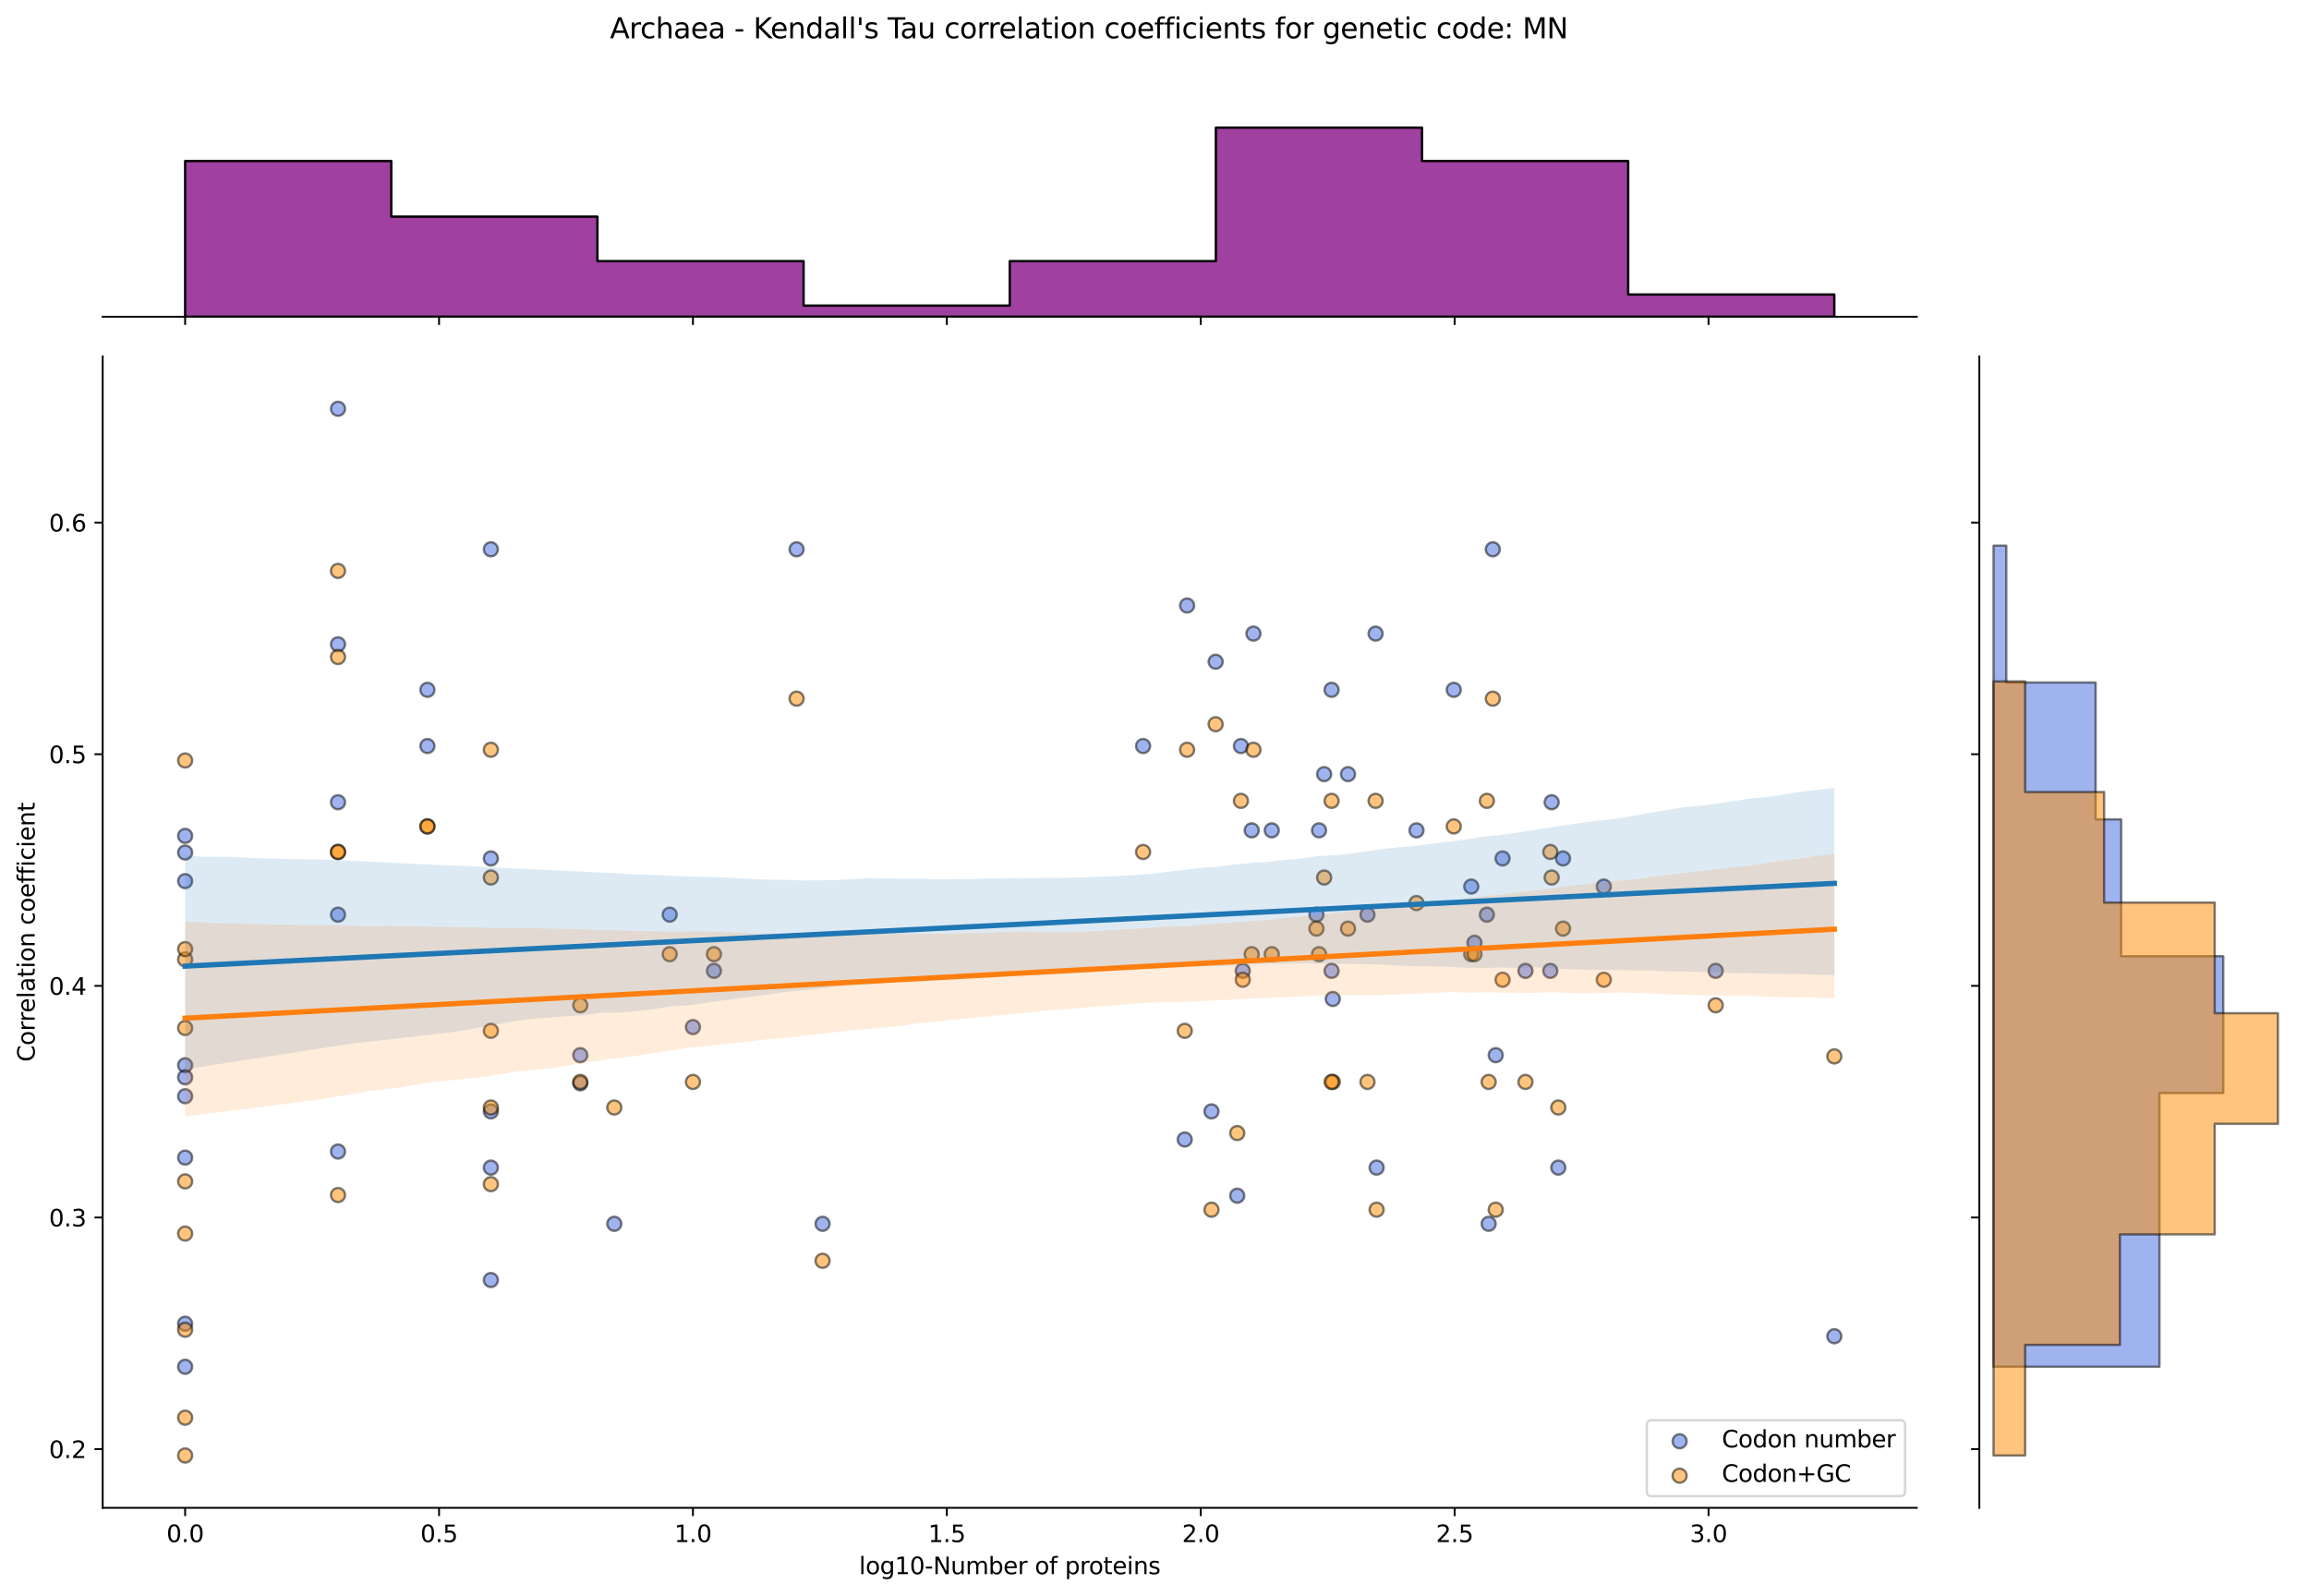 <?xml version="1.0" encoding="utf-8" standalone="no"?>
<!DOCTYPE svg PUBLIC "-//W3C//DTD SVG 1.1//EN"
  "http://www.w3.org/Graphics/SVG/1.1/DTD/svg11.dtd">
<svg xmlns:xlink="http://www.w3.org/1999/xlink" width="984.456pt" height="680.423pt" viewBox="0 0 984.456 680.423" xmlns="http://www.w3.org/2000/svg" version="1.1">
 <defs>
  <style type="text/css">*{stroke-linejoin: round; stroke-linecap: butt}</style>
 </defs>
 <g id="figure_1">
  <g id="patch_1">
   <path d="M 0 680.423 
L 984.456 680.423 
L 984.456 0 
L 0 0 
z
" style="fill: #ffffff"/>
  </g>
  <g id="axes_1">
   <g id="patch_2">
    <path d="M 43.781 642.867 
L 817.232 642.867 
L 817.232 151.966 
L 43.781 151.966 
z
" style="fill: #ffffff"/>
   </g>
   <g id="PathCollection_1">
    <defs>
     <path id="m8a8ad23d00" d="M 0 3 
C 0.796 3 1.559 2.684 2.121 2.121 
C 2.684 1.559 3 0.796 3 0 
C 3 -0.796 2.684 -1.559 2.121 -2.121 
C 1.559 -2.684 0.796 -3 0 -3 
C -0.796 -3 -1.559 -2.684 -2.121 -2.121 
C -2.684 -1.559 -3 -0.796 -3 0 
C -3 0.796 -2.684 1.559 -2.121 2.121 
C -1.559 2.684 -0.796 3 0 3 
z
" style="stroke: #000000; stroke-opacity: 0.5"/>
    </defs>
    <g clip-path="url(#p5edf968ef5)">
     <use xlink:href="#m8a8ad23d00" x="527.503" y="509.791" style="fill: #4169e1; fill-opacity: 0.5; stroke: #000000; stroke-opacity: 0.5"/>
     <use xlink:href="#m8a8ad23d00" x="619.825" y="294.105" style="fill: #4169e1; fill-opacity: 0.5; stroke: #000000; stroke-opacity: 0.5"/>
     <use xlink:href="#m8a8ad23d00" x="487.366" y="318.07" style="fill: #4169e1; fill-opacity: 0.5; stroke: #000000; stroke-opacity: 0.5"/>
     <use xlink:href="#m8a8ad23d00" x="505.117" y="485.826" style="fill: #4169e1; fill-opacity: 0.5; stroke: #000000; stroke-opacity: 0.5"/>
     <use xlink:href="#m8a8ad23d00" x="603.928" y="354.018" style="fill: #4169e1; fill-opacity: 0.5; stroke: #000000; stroke-opacity: 0.5"/>
     <use xlink:href="#m8a8ad23d00" x="247.409" y="449.878" style="fill: #4169e1; fill-opacity: 0.5; stroke: #000000; stroke-opacity: 0.5"/>
     <use xlink:href="#m8a8ad23d00" x="660.984" y="413.93" style="fill: #4169e1; fill-opacity: 0.5; stroke: #000000; stroke-opacity: 0.5"/>
     <use xlink:href="#m8a8ad23d00" x="561.278" y="389.965" style="fill: #4169e1; fill-opacity: 0.5; stroke: #000000; stroke-opacity: 0.5"/>
     <use xlink:href="#m8a8ad23d00" x="209.285" y="234.192" style="fill: #4169e1; fill-opacity: 0.5; stroke: #000000; stroke-opacity: 0.5"/>
     <use xlink:href="#m8a8ad23d00" x="78.938" y="582.728" style="fill: #4169e1; fill-opacity: 0.5; stroke: #000000; stroke-opacity: 0.5"/>
     <use xlink:href="#m8a8ad23d00" x="144.111" y="490.962" style="fill: #4169e1; fill-opacity: 0.5; stroke: #000000; stroke-opacity: 0.5"/>
     <use xlink:href="#m8a8ad23d00" x="661.561" y="342.035" style="fill: #4169e1; fill-opacity: 0.5; stroke: #000000; stroke-opacity: 0.5"/>
     <use xlink:href="#m8a8ad23d00" x="78.938" y="363.481" style="fill: #4169e1; fill-opacity: 0.5; stroke: #000000; stroke-opacity: 0.5"/>
     <use xlink:href="#m8a8ad23d00" x="516.528" y="473.843" style="fill: #4169e1; fill-opacity: 0.5; stroke: #000000; stroke-opacity: 0.5"/>
     <use xlink:href="#m8a8ad23d00" x="261.903" y="521.773" style="fill: #4169e1; fill-opacity: 0.5; stroke: #000000; stroke-opacity: 0.5"/>
     <use xlink:href="#m8a8ad23d00" x="529.083" y="318.07" style="fill: #4169e1; fill-opacity: 0.5; stroke: #000000; stroke-opacity: 0.5"/>
     <use xlink:href="#m8a8ad23d00" x="529.864" y="413.93" style="fill: #4169e1; fill-opacity: 0.5; stroke: #000000; stroke-opacity: 0.5"/>
     <use xlink:href="#m8a8ad23d00" x="583.035" y="389.965" style="fill: #4169e1; fill-opacity: 0.5; stroke: #000000; stroke-opacity: 0.5"/>
     <use xlink:href="#m8a8ad23d00" x="285.533" y="389.965" style="fill: #4169e1; fill-opacity: 0.5; stroke: #000000; stroke-opacity: 0.5"/>
     <use xlink:href="#m8a8ad23d00" x="782.075" y="569.704" style="fill: #4169e1; fill-opacity: 0.5; stroke: #000000; stroke-opacity: 0.5"/>
     <use xlink:href="#m8a8ad23d00" x="182.235" y="318.07" style="fill: #4169e1; fill-opacity: 0.5; stroke: #000000; stroke-opacity: 0.5"/>
     <use xlink:href="#m8a8ad23d00" x="518.302" y="282.122" style="fill: #4169e1; fill-opacity: 0.5; stroke: #000000; stroke-opacity: 0.5"/>
     <use xlink:href="#m8a8ad23d00" x="533.671" y="354.018" style="fill: #4169e1; fill-opacity: 0.5; stroke: #000000; stroke-opacity: 0.5"/>
     <use xlink:href="#m8a8ad23d00" x="634.702" y="521.773" style="fill: #4169e1; fill-opacity: 0.5; stroke: #000000; stroke-opacity: 0.5"/>
     <use xlink:href="#m8a8ad23d00" x="144.111" y="174.279" style="fill: #4169e1; fill-opacity: 0.5; stroke: #000000; stroke-opacity: 0.5"/>
     <use xlink:href="#m8a8ad23d00" x="683.797" y="377.983" style="fill: #4169e1; fill-opacity: 0.5; stroke: #000000; stroke-opacity: 0.5"/>
     <use xlink:href="#m8a8ad23d00" x="640.627" y="366" style="fill: #4169e1; fill-opacity: 0.5; stroke: #000000; stroke-opacity: 0.5"/>
     <use xlink:href="#m8a8ad23d00" x="78.938" y="356.371" style="fill: #4169e1; fill-opacity: 0.5; stroke: #000000; stroke-opacity: 0.5"/>
     <use xlink:href="#m8a8ad23d00" x="144.111" y="389.965" style="fill: #4169e1; fill-opacity: 0.5; stroke: #000000; stroke-opacity: 0.5"/>
     <use xlink:href="#m8a8ad23d00" x="506.123" y="258.157" style="fill: #4169e1; fill-opacity: 0.5; stroke: #000000; stroke-opacity: 0.5"/>
     <use xlink:href="#m8a8ad23d00" x="78.938" y="375.663" style="fill: #4169e1; fill-opacity: 0.5; stroke: #000000; stroke-opacity: 0.5"/>
     <use xlink:href="#m8a8ad23d00" x="247.409" y="461.861" style="fill: #4169e1; fill-opacity: 0.5; stroke: #000000; stroke-opacity: 0.5"/>
     <use xlink:href="#m8a8ad23d00" x="562.384" y="354.018" style="fill: #4169e1; fill-opacity: 0.5; stroke: #000000; stroke-opacity: 0.5"/>
     <use xlink:href="#m8a8ad23d00" x="664.39" y="497.808" style="fill: #4169e1; fill-opacity: 0.5; stroke: #000000; stroke-opacity: 0.5"/>
     <use xlink:href="#m8a8ad23d00" x="568.246" y="425.913" style="fill: #4169e1; fill-opacity: 0.5; stroke: #000000; stroke-opacity: 0.5"/>
     <use xlink:href="#m8a8ad23d00" x="666.412" y="366" style="fill: #4169e1; fill-opacity: 0.5; stroke: #000000; stroke-opacity: 0.5"/>
     <use xlink:href="#m8a8ad23d00" x="209.285" y="497.808" style="fill: #4169e1; fill-opacity: 0.5; stroke: #000000; stroke-opacity: 0.5"/>
     <use xlink:href="#m8a8ad23d00" x="627.282" y="377.983" style="fill: #4169e1; fill-opacity: 0.5; stroke: #000000; stroke-opacity: 0.5"/>
     <use xlink:href="#m8a8ad23d00" x="567.728" y="294.105" style="fill: #4169e1; fill-opacity: 0.5; stroke: #000000; stroke-opacity: 0.5"/>
     <use xlink:href="#m8a8ad23d00" x="78.938" y="493.546" style="fill: #4169e1; fill-opacity: 0.5; stroke: #000000; stroke-opacity: 0.5"/>
     <use xlink:href="#m8a8ad23d00" x="295.439" y="437.896" style="fill: #4169e1; fill-opacity: 0.5; stroke: #000000; stroke-opacity: 0.5"/>
     <use xlink:href="#m8a8ad23d00" x="731.494" y="413.93" style="fill: #4169e1; fill-opacity: 0.5; stroke: #000000; stroke-opacity: 0.5"/>
     <use xlink:href="#m8a8ad23d00" x="636.469" y="234.192" style="fill: #4169e1; fill-opacity: 0.5; stroke: #000000; stroke-opacity: 0.5"/>
     <use xlink:href="#m8a8ad23d00" x="637.711" y="449.878" style="fill: #4169e1; fill-opacity: 0.5; stroke: #000000; stroke-opacity: 0.5"/>
     <use xlink:href="#m8a8ad23d00" x="209.285" y="366" style="fill: #4169e1; fill-opacity: 0.5; stroke: #000000; stroke-opacity: 0.5"/>
     <use xlink:href="#m8a8ad23d00" x="650.39" y="413.93" style="fill: #4169e1; fill-opacity: 0.5; stroke: #000000; stroke-opacity: 0.5"/>
     <use xlink:href="#m8a8ad23d00" x="144.111" y="274.706" style="fill: #4169e1; fill-opacity: 0.5; stroke: #000000; stroke-opacity: 0.5"/>
     <use xlink:href="#m8a8ad23d00" x="304.401" y="413.93" style="fill: #4169e1; fill-opacity: 0.5; stroke: #000000; stroke-opacity: 0.5"/>
     <use xlink:href="#m8a8ad23d00" x="542.225" y="354.018" style="fill: #4169e1; fill-opacity: 0.5; stroke: #000000; stroke-opacity: 0.5"/>
     <use xlink:href="#m8a8ad23d00" x="534.414" y="270.14" style="fill: #4169e1; fill-opacity: 0.5; stroke: #000000; stroke-opacity: 0.5"/>
     <use xlink:href="#m8a8ad23d00" x="574.733" y="330.053" style="fill: #4169e1; fill-opacity: 0.5; stroke: #000000; stroke-opacity: 0.5"/>
     <use xlink:href="#m8a8ad23d00" x="633.935" y="389.965" style="fill: #4169e1; fill-opacity: 0.5; stroke: #000000; stroke-opacity: 0.5"/>
     <use xlink:href="#m8a8ad23d00" x="350.706" y="521.773" style="fill: #4169e1; fill-opacity: 0.5; stroke: #000000; stroke-opacity: 0.5"/>
     <use xlink:href="#m8a8ad23d00" x="209.285" y="545.739" style="fill: #4169e1; fill-opacity: 0.5; stroke: #000000; stroke-opacity: 0.5"/>
     <use xlink:href="#m8a8ad23d00" x="209.285" y="473.843" style="fill: #4169e1; fill-opacity: 0.5; stroke: #000000; stroke-opacity: 0.5"/>
     <use xlink:href="#m8a8ad23d00" x="144.111" y="342.035" style="fill: #4169e1; fill-opacity: 0.5; stroke: #000000; stroke-opacity: 0.5"/>
     <use xlink:href="#m8a8ad23d00" x="586.926" y="497.808" style="fill: #4169e1; fill-opacity: 0.5; stroke: #000000; stroke-opacity: 0.5"/>
     <use xlink:href="#m8a8ad23d00" x="78.938" y="467.373" style="fill: #4169e1; fill-opacity: 0.5; stroke: #000000; stroke-opacity: 0.5"/>
     <use xlink:href="#m8a8ad23d00" x="628.651" y="401.948" style="fill: #4169e1; fill-opacity: 0.5; stroke: #000000; stroke-opacity: 0.5"/>
     <use xlink:href="#m8a8ad23d00" x="339.632" y="234.192" style="fill: #4169e1; fill-opacity: 0.5; stroke: #000000; stroke-opacity: 0.5"/>
     <use xlink:href="#m8a8ad23d00" x="567.728" y="413.93" style="fill: #4169e1; fill-opacity: 0.5; stroke: #000000; stroke-opacity: 0.5"/>
     <use xlink:href="#m8a8ad23d00" x="78.938" y="454.175" style="fill: #4169e1; fill-opacity: 0.5; stroke: #000000; stroke-opacity: 0.5"/>
     <use xlink:href="#m8a8ad23d00" x="182.235" y="294.105" style="fill: #4169e1; fill-opacity: 0.5; stroke: #000000; stroke-opacity: 0.5"/>
     <use xlink:href="#m8a8ad23d00" x="564.559" y="330.053" style="fill: #4169e1; fill-opacity: 0.5; stroke: #000000; stroke-opacity: 0.5"/>
     <use xlink:href="#m8a8ad23d00" x="586.502" y="270.14" style="fill: #4169e1; fill-opacity: 0.5; stroke: #000000; stroke-opacity: 0.5"/>
     <use xlink:href="#m8a8ad23d00" x="78.938" y="564.363" style="fill: #4169e1; fill-opacity: 0.5; stroke: #000000; stroke-opacity: 0.5"/>
     <use xlink:href="#m8a8ad23d00" x="78.938" y="459.317" style="fill: #4169e1; fill-opacity: 0.5; stroke: #000000; stroke-opacity: 0.5"/>
    </g>
   </g>
   <g id="PathCollection_2">
    <defs>
     <path id="m9bcae3584a" d="M 0 3 
C 0.796 3 1.559 2.684 2.121 2.121 
C 2.684 1.559 3 0.796 3 0 
C 3 -0.796 2.684 -1.559 2.121 -2.121 
C 1.559 -2.684 0.796 -3 0 -3 
C -0.796 -3 -1.559 -2.684 -2.121 -2.121 
C -2.684 -1.559 -3 -0.796 -3 0 
C -3 0.796 -2.684 1.559 -2.121 2.121 
C -1.559 2.684 -0.796 3 0 3 
z
" style="stroke: #000000; stroke-opacity: 0.5"/>
    </defs>
    <g clip-path="url(#p5edf968ef5)">
     <use xlink:href="#m9bcae3584a" x="527.503" y="483.074" style="fill: #ff8c00; fill-opacity: 0.5; stroke: #000000; stroke-opacity: 0.5"/>
     <use xlink:href="#m9bcae3584a" x="619.825" y="352.344" style="fill: #ff8c00; fill-opacity: 0.5; stroke: #000000; stroke-opacity: 0.5"/>
     <use xlink:href="#m9bcae3584a" x="487.366" y="363.238" style="fill: #ff8c00; fill-opacity: 0.5; stroke: #000000; stroke-opacity: 0.5"/>
     <use xlink:href="#m9bcae3584a" x="505.117" y="439.497" style="fill: #ff8c00; fill-opacity: 0.5; stroke: #000000; stroke-opacity: 0.5"/>
     <use xlink:href="#m9bcae3584a" x="603.928" y="385.026" style="fill: #ff8c00; fill-opacity: 0.5; stroke: #000000; stroke-opacity: 0.5"/>
     <use xlink:href="#m9bcae3584a" x="247.409" y="428.603" style="fill: #ff8c00; fill-opacity: 0.5; stroke: #000000; stroke-opacity: 0.5"/>
     <use xlink:href="#m9bcae3584a" x="660.984" y="363.238" style="fill: #ff8c00; fill-opacity: 0.5; stroke: #000000; stroke-opacity: 0.5"/>
     <use xlink:href="#m9bcae3584a" x="561.278" y="395.92" style="fill: #ff8c00; fill-opacity: 0.5; stroke: #000000; stroke-opacity: 0.5"/>
     <use xlink:href="#m9bcae3584a" x="209.285" y="374.132" style="fill: #ff8c00; fill-opacity: 0.5; stroke: #000000; stroke-opacity: 0.5"/>
     <use xlink:href="#m9bcae3584a" x="78.938" y="503.677" style="fill: #ff8c00; fill-opacity: 0.5; stroke: #000000; stroke-opacity: 0.5"/>
     <use xlink:href="#m9bcae3584a" x="144.111" y="509.503" style="fill: #ff8c00; fill-opacity: 0.5; stroke: #000000; stroke-opacity: 0.5"/>
     <use xlink:href="#m9bcae3584a" x="661.561" y="374.132" style="fill: #ff8c00; fill-opacity: 0.5; stroke: #000000; stroke-opacity: 0.5"/>
     <use xlink:href="#m9bcae3584a" x="78.938" y="438.29" style="fill: #ff8c00; fill-opacity: 0.5; stroke: #000000; stroke-opacity: 0.5"/>
     <use xlink:href="#m9bcae3584a" x="516.528" y="515.756" style="fill: #ff8c00; fill-opacity: 0.5; stroke: #000000; stroke-opacity: 0.5"/>
     <use xlink:href="#m9bcae3584a" x="261.903" y="472.18" style="fill: #ff8c00; fill-opacity: 0.5; stroke: #000000; stroke-opacity: 0.5"/>
     <use xlink:href="#m9bcae3584a" x="529.083" y="341.449" style="fill: #ff8c00; fill-opacity: 0.5; stroke: #000000; stroke-opacity: 0.5"/>
     <use xlink:href="#m9bcae3584a" x="529.864" y="417.709" style="fill: #ff8c00; fill-opacity: 0.5; stroke: #000000; stroke-opacity: 0.5"/>
     <use xlink:href="#m9bcae3584a" x="583.035" y="461.285" style="fill: #ff8c00; fill-opacity: 0.5; stroke: #000000; stroke-opacity: 0.5"/>
     <use xlink:href="#m9bcae3584a" x="285.533" y="406.814" style="fill: #ff8c00; fill-opacity: 0.5; stroke: #000000; stroke-opacity: 0.5"/>
     <use xlink:href="#m9bcae3584a" x="782.075" y="450.391" style="fill: #ff8c00; fill-opacity: 0.5; stroke: #000000; stroke-opacity: 0.5"/>
     <use xlink:href="#m9bcae3584a" x="182.235" y="352.344" style="fill: #ff8c00; fill-opacity: 0.5; stroke: #000000; stroke-opacity: 0.5"/>
     <use xlink:href="#m9bcae3584a" x="518.302" y="308.767" style="fill: #ff8c00; fill-opacity: 0.5; stroke: #000000; stroke-opacity: 0.5"/>
     <use xlink:href="#m9bcae3584a" x="533.671" y="406.814" style="fill: #ff8c00; fill-opacity: 0.5; stroke: #000000; stroke-opacity: 0.5"/>
     <use xlink:href="#m9bcae3584a" x="634.702" y="461.285" style="fill: #ff8c00; fill-opacity: 0.5; stroke: #000000; stroke-opacity: 0.5"/>
     <use xlink:href="#m9bcae3584a" x="144.111" y="243.402" style="fill: #ff8c00; fill-opacity: 0.5; stroke: #000000; stroke-opacity: 0.5"/>
     <use xlink:href="#m9bcae3584a" x="683.797" y="417.709" style="fill: #ff8c00; fill-opacity: 0.5; stroke: #000000; stroke-opacity: 0.5"/>
     <use xlink:href="#m9bcae3584a" x="640.627" y="417.709" style="fill: #ff8c00; fill-opacity: 0.5; stroke: #000000; stroke-opacity: 0.5"/>
     <use xlink:href="#m9bcae3584a" x="78.938" y="409.041" style="fill: #ff8c00; fill-opacity: 0.5; stroke: #000000; stroke-opacity: 0.5"/>
     <use xlink:href="#m9bcae3584a" x="144.111" y="363.238" style="fill: #ff8c00; fill-opacity: 0.5; stroke: #000000; stroke-opacity: 0.5"/>
     <use xlink:href="#m9bcae3584a" x="506.123" y="319.661" style="fill: #ff8c00; fill-opacity: 0.5; stroke: #000000; stroke-opacity: 0.5"/>
     <use xlink:href="#m9bcae3584a" x="78.938" y="404.647" style="fill: #ff8c00; fill-opacity: 0.5; stroke: #000000; stroke-opacity: 0.5"/>
     <use xlink:href="#m9bcae3584a" x="247.409" y="461.285" style="fill: #ff8c00; fill-opacity: 0.5; stroke: #000000; stroke-opacity: 0.5"/>
     <use xlink:href="#m9bcae3584a" x="562.384" y="406.814" style="fill: #ff8c00; fill-opacity: 0.5; stroke: #000000; stroke-opacity: 0.5"/>
     <use xlink:href="#m9bcae3584a" x="664.39" y="472.18" style="fill: #ff8c00; fill-opacity: 0.5; stroke: #000000; stroke-opacity: 0.5"/>
     <use xlink:href="#m9bcae3584a" x="568.246" y="461.285" style="fill: #ff8c00; fill-opacity: 0.5; stroke: #000000; stroke-opacity: 0.5"/>
     <use xlink:href="#m9bcae3584a" x="666.412" y="395.92" style="fill: #ff8c00; fill-opacity: 0.5; stroke: #000000; stroke-opacity: 0.5"/>
     <use xlink:href="#m9bcae3584a" x="209.285" y="472.18" style="fill: #ff8c00; fill-opacity: 0.5; stroke: #000000; stroke-opacity: 0.5"/>
     <use xlink:href="#m9bcae3584a" x="627.282" y="406.814" style="fill: #ff8c00; fill-opacity: 0.5; stroke: #000000; stroke-opacity: 0.5"/>
     <use xlink:href="#m9bcae3584a" x="567.728" y="341.449" style="fill: #ff8c00; fill-opacity: 0.5; stroke: #000000; stroke-opacity: 0.5"/>
     <use xlink:href="#m9bcae3584a" x="78.938" y="566.937" style="fill: #ff8c00; fill-opacity: 0.5; stroke: #000000; stroke-opacity: 0.5"/>
     <use xlink:href="#m9bcae3584a" x="295.439" y="461.285" style="fill: #ff8c00; fill-opacity: 0.5; stroke: #000000; stroke-opacity: 0.5"/>
     <use xlink:href="#m9bcae3584a" x="731.494" y="428.603" style="fill: #ff8c00; fill-opacity: 0.5; stroke: #000000; stroke-opacity: 0.5"/>
     <use xlink:href="#m9bcae3584a" x="636.469" y="297.873" style="fill: #ff8c00; fill-opacity: 0.5; stroke: #000000; stroke-opacity: 0.5"/>
     <use xlink:href="#m9bcae3584a" x="637.711" y="515.756" style="fill: #ff8c00; fill-opacity: 0.5; stroke: #000000; stroke-opacity: 0.5"/>
     <use xlink:href="#m9bcae3584a" x="209.285" y="319.661" style="fill: #ff8c00; fill-opacity: 0.5; stroke: #000000; stroke-opacity: 0.5"/>
     <use xlink:href="#m9bcae3584a" x="650.39" y="461.285" style="fill: #ff8c00; fill-opacity: 0.5; stroke: #000000; stroke-opacity: 0.5"/>
     <use xlink:href="#m9bcae3584a" x="144.111" y="280.121" style="fill: #ff8c00; fill-opacity: 0.5; stroke: #000000; stroke-opacity: 0.5"/>
     <use xlink:href="#m9bcae3584a" x="304.401" y="406.814" style="fill: #ff8c00; fill-opacity: 0.5; stroke: #000000; stroke-opacity: 0.5"/>
     <use xlink:href="#m9bcae3584a" x="542.225" y="406.814" style="fill: #ff8c00; fill-opacity: 0.5; stroke: #000000; stroke-opacity: 0.5"/>
     <use xlink:href="#m9bcae3584a" x="534.414" y="319.661" style="fill: #ff8c00; fill-opacity: 0.5; stroke: #000000; stroke-opacity: 0.5"/>
     <use xlink:href="#m9bcae3584a" x="574.733" y="395.92" style="fill: #ff8c00; fill-opacity: 0.5; stroke: #000000; stroke-opacity: 0.5"/>
     <use xlink:href="#m9bcae3584a" x="633.935" y="341.449" style="fill: #ff8c00; fill-opacity: 0.5; stroke: #000000; stroke-opacity: 0.5"/>
     <use xlink:href="#m9bcae3584a" x="350.706" y="537.545" style="fill: #ff8c00; fill-opacity: 0.5; stroke: #000000; stroke-opacity: 0.5"/>
     <use xlink:href="#m9bcae3584a" x="209.285" y="504.862" style="fill: #ff8c00; fill-opacity: 0.5; stroke: #000000; stroke-opacity: 0.5"/>
     <use xlink:href="#m9bcae3584a" x="209.285" y="439.497" style="fill: #ff8c00; fill-opacity: 0.5; stroke: #000000; stroke-opacity: 0.5"/>
     <use xlink:href="#m9bcae3584a" x="144.111" y="363.238" style="fill: #ff8c00; fill-opacity: 0.5; stroke: #000000; stroke-opacity: 0.5"/>
     <use xlink:href="#m9bcae3584a" x="586.926" y="515.756" style="fill: #ff8c00; fill-opacity: 0.5; stroke: #000000; stroke-opacity: 0.5"/>
     <use xlink:href="#m9bcae3584a" x="78.938" y="604.435" style="fill: #ff8c00; fill-opacity: 0.5; stroke: #000000; stroke-opacity: 0.5"/>
     <use xlink:href="#m9bcae3584a" x="628.651" y="406.814" style="fill: #ff8c00; fill-opacity: 0.5; stroke: #000000; stroke-opacity: 0.5"/>
     <use xlink:href="#m9bcae3584a" x="339.632" y="297.873" style="fill: #ff8c00; fill-opacity: 0.5; stroke: #000000; stroke-opacity: 0.5"/>
     <use xlink:href="#m9bcae3584a" x="567.728" y="461.285" style="fill: #ff8c00; fill-opacity: 0.5; stroke: #000000; stroke-opacity: 0.5"/>
     <use xlink:href="#m9bcae3584a" x="78.938" y="525.939" style="fill: #ff8c00; fill-opacity: 0.5; stroke: #000000; stroke-opacity: 0.5"/>
     <use xlink:href="#m9bcae3584a" x="182.235" y="352.344" style="fill: #ff8c00; fill-opacity: 0.5; stroke: #000000; stroke-opacity: 0.5"/>
     <use xlink:href="#m9bcae3584a" x="564.559" y="374.132" style="fill: #ff8c00; fill-opacity: 0.5; stroke: #000000; stroke-opacity: 0.5"/>
     <use xlink:href="#m9bcae3584a" x="586.502" y="341.449" style="fill: #ff8c00; fill-opacity: 0.5; stroke: #000000; stroke-opacity: 0.5"/>
     <use xlink:href="#m9bcae3584a" x="78.938" y="620.553" style="fill: #ff8c00; fill-opacity: 0.5; stroke: #000000; stroke-opacity: 0.5"/>
     <use xlink:href="#m9bcae3584a" x="78.938" y="324.23" style="fill: #ff8c00; fill-opacity: 0.5; stroke: #000000; stroke-opacity: 0.5"/>
    </g>
   </g>
   <g id="PolyCollection_1">
    <path d="M 78.938 364.809 
L 78.938 455.891 
L 86.04 454.798 
L 93.143 453.705 
L 100.245 452.6 
L 107.348 451.496 
L 114.45 450.391 
L 121.552 449.348 
L 128.655 448.196 
L 135.757 447.103 
L 142.86 446.01 
L 149.962 444.974 
L 157.064 444.157 
L 164.167 443.34 
L 171.269 442.523 
L 178.372 441.697 
L 185.474 440.904 
L 192.576 440.096 
L 199.679 438.965 
L 206.781 437.663 
L 213.884 436.409 
L 220.986 435.075 
L 228.088 434.251 
L 235.191 433.762 
L 242.293 433.24 
L 249.396 432.754 
L 256.498 431.737 
L 263.6 431.749 
L 270.703 431.194 
L 277.805 430.381 
L 284.908 429.179 
L 292.01 428.727 
L 299.112 427.858 
L 306.215 426.819 
L 313.317 425.895 
L 320.419 424.909 
L 327.522 424.066 
L 334.624 422.952 
L 341.727 422.284 
L 348.829 421.577 
L 355.931 420.748 
L 363.034 419.981 
L 370.136 419.662 
L 377.239 418.997 
L 384.341 418.082 
L 391.443 417.451 
L 398.546 417.294 
L 405.648 416.955 
L 412.751 416.669 
L 419.853 416.273 
L 426.955 416.148 
L 434.058 416.02 
L 441.16 415.842 
L 448.263 415.504 
L 455.365 415.109 
L 462.467 414.701 
L 469.57 414.153 
L 476.672 413.599 
L 483.775 413.047 
L 490.877 412.481 
L 497.979 411.959 
L 505.082 412.278 
L 512.184 412.026 
L 519.287 411.943 
L 526.389 411.771 
L 533.491 411.324 
L 540.594 410.877 
L 547.696 410.776 
L 554.799 410.67 
L 561.901 410.854 
L 569.003 411.022 
L 576.106 410.933 
L 583.208 411.108 
L 590.31 411.283 
L 597.413 411.745 
L 604.515 411.93 
L 611.618 412.042 
L 618.72 412.292 
L 625.822 412.628 
L 632.925 412.65 
L 640.027 412.526 
L 647.13 412.613 
L 654.232 412.421 
L 661.334 412.809 
L 668.437 413.21 
L 675.539 413.382 
L 682.642 413.524 
L 689.744 413.566 
L 696.846 413.742 
L 703.949 413.765 
L 711.051 414.171 
L 718.154 414.206 
L 725.256 414.339 
L 732.358 414.512 
L 739.461 414.957 
L 746.563 414.906 
L 753.666 415.148 
L 760.768 415.176 
L 767.87 415.377 
L 774.973 415.576 
L 782.075 415.775 
L 782.075 335.945 
L 782.075 335.945 
L 774.973 336.694 
L 767.87 337.544 
L 760.768 338.662 
L 753.666 339.784 
L 746.563 340.396 
L 739.461 341.463 
L 732.358 342.549 
L 725.256 343.438 
L 718.154 344.152 
L 711.051 345.277 
L 703.949 346.458 
L 696.846 347.707 
L 689.744 348.956 
L 682.642 349.765 
L 675.539 350.571 
L 668.437 351.622 
L 661.334 352.725 
L 654.232 353.828 
L 647.13 354.931 
L 640.027 355.92 
L 632.925 356.61 
L 625.822 357.765 
L 618.72 358.683 
L 611.618 359.599 
L 604.515 360.478 
L 597.413 361.127 
L 590.31 361.864 
L 583.208 362.907 
L 576.106 363.853 
L 569.003 364.616 
L 561.901 365.02 
L 554.799 366.081 
L 547.696 366.624 
L 540.594 367.443 
L 533.491 367.903 
L 526.389 368.53 
L 519.287 369.484 
L 512.184 370.009 
L 505.082 370.891 
L 497.979 371.698 
L 490.877 372.558 
L 483.775 373.127 
L 476.672 373.47 
L 469.57 373.722 
L 462.467 374.092 
L 455.365 374.196 
L 448.263 374.287 
L 441.16 374.396 
L 434.058 374.334 
L 426.955 374.503 
L 419.853 374.578 
L 412.751 374.793 
L 405.648 374.816 
L 398.546 374.86 
L 391.443 374.621 
L 384.341 374.694 
L 377.239 374.506 
L 370.136 374.385 
L 363.034 374.864 
L 355.931 375.238 
L 348.829 375.313 
L 341.727 375.36 
L 334.624 375.102 
L 327.522 375.07 
L 320.419 374.75 
L 313.317 374.37 
L 306.215 374.027 
L 299.112 373.791 
L 292.01 373.568 
L 284.908 373.317 
L 277.805 372.987 
L 270.703 372.875 
L 263.6 372.33 
L 256.498 371.996 
L 249.396 371.665 
L 242.293 371.335 
L 235.191 371.005 
L 228.088 370.674 
L 220.986 370.344 
L 213.884 370.014 
L 206.781 369.689 
L 199.679 369.204 
L 192.576 369.028 
L 185.474 368.693 
L 178.372 368.363 
L 171.269 368.037 
L 164.167 367.698 
L 157.064 367.335 
L 149.962 366.973 
L 142.86 366.729 
L 135.757 366.401 
L 128.655 366.335 
L 121.552 366.218 
L 114.45 366.031 
L 107.348 365.758 
L 100.245 365.436 
L 93.143 365.281 
L 86.04 365.272 
L 78.938 364.809 
z
" clip-path="url(#p5edf968ef5)" style="fill: #1f77b4; fill-opacity: 0.15"/>
   </g>
   <g id="PolyCollection_2">
    <path d="M 78.938 392.969 
L 78.938 476.104 
L 86.04 475.096 
L 93.143 474.215 
L 100.245 473.339 
L 107.348 472.462 
L 114.45 471.583 
L 121.552 470.67 
L 128.655 469.652 
L 135.757 468.747 
L 142.86 467.6 
L 149.962 466.452 
L 157.064 465.304 
L 164.167 464.348 
L 171.269 463.506 
L 178.372 462.273 
L 185.474 461.243 
L 192.576 460.523 
L 199.679 459.802 
L 206.781 459.075 
L 213.884 457.912 
L 220.986 456.783 
L 228.088 456.096 
L 235.191 455.403 
L 242.293 454.302 
L 249.396 453.009 
L 256.498 452.027 
L 263.6 451.107 
L 270.703 450.2 
L 277.805 449.114 
L 284.908 448.028 
L 292.01 446.953 
L 299.112 446.172 
L 306.215 445.409 
L 313.317 444.693 
L 320.419 443.843 
L 327.522 443.063 
L 334.624 442.544 
L 341.727 441.682 
L 348.829 440.897 
L 355.931 440.09 
L 363.034 439.246 
L 370.136 438.662 
L 377.239 438.088 
L 384.341 437.358 
L 391.443 436.274 
L 398.546 435.539 
L 405.648 434.831 
L 412.751 434.11 
L 419.853 433.467 
L 426.955 432.787 
L 434.058 432.101 
L 441.16 431.422 
L 448.263 430.596 
L 455.365 430.233 
L 462.467 429.515 
L 469.57 429.032 
L 476.672 428.439 
L 483.775 427.901 
L 490.877 427.407 
L 497.979 427.269 
L 505.082 427.133 
L 512.184 426.808 
L 519.287 426.457 
L 526.389 426.109 
L 533.491 425.762 
L 540.594 425.414 
L 547.696 425.175 
L 554.799 424.852 
L 561.901 424.532 
L 569.003 424.366 
L 576.106 424.261 
L 583.208 424.39 
L 590.31 424.203 
L 597.413 423.944 
L 604.515 423.624 
L 611.618 423.279 
L 618.72 422.985 
L 625.822 423.226 
L 632.925 423.089 
L 640.027 423.175 
L 647.13 423.26 
L 654.232 423.293 
L 661.334 423.04 
L 668.437 423.285 
L 675.539 423.524 
L 682.642 423.389 
L 689.744 423.144 
L 696.846 423.302 
L 703.949 423.534 
L 711.051 423.92 
L 718.154 424.198 
L 725.256 424.283 
L 732.358 424.388 
L 739.461 424.562 
L 746.563 424.576 
L 753.666 424.983 
L 760.768 425.11 
L 767.87 425.229 
L 774.973 425.349 
L 782.075 425.604 
L 782.075 363.993 
L 782.075 363.993 
L 774.973 364.9 
L 767.87 366.049 
L 760.768 366.838 
L 753.666 367.865 
L 746.563 368.886 
L 739.461 369.722 
L 732.358 370.548 
L 725.256 371.374 
L 718.154 372.2 
L 711.051 373.03 
L 703.949 373.863 
L 696.846 374.892 
L 689.744 375.513 
L 682.642 376.097 
L 675.539 377.031 
L 668.437 377.766 
L 661.334 378.808 
L 654.232 379.638 
L 647.13 380.403 
L 640.027 381.409 
L 632.925 382.127 
L 625.822 382.955 
L 618.72 384.029 
L 611.618 384.978 
L 604.515 385.429 
L 597.413 386.247 
L 590.31 387.076 
L 583.208 387.468 
L 576.106 388.394 
L 569.003 389.312 
L 561.901 390.165 
L 554.799 390.747 
L 547.696 391.411 
L 540.594 392.231 
L 533.491 392.69 
L 526.389 393.134 
L 519.287 393.732 
L 512.184 394.157 
L 505.082 394.918 
L 497.979 394.973 
L 490.877 395.585 
L 483.775 396.005 
L 476.672 396.354 
L 469.57 396.8 
L 462.467 397.251 
L 455.365 397.374 
L 448.263 397.366 
L 441.16 397.234 
L 434.058 397.182 
L 426.955 397.413 
L 419.853 397.748 
L 412.751 397.743 
L 405.648 397.995 
L 398.546 398.028 
L 391.443 398.141 
L 384.341 398.042 
L 377.239 398.174 
L 370.136 398.159 
L 363.034 398.397 
L 355.931 398.624 
L 348.829 398.426 
L 341.727 398.238 
L 334.624 398.061 
L 327.522 398.06 
L 320.419 397.954 
L 313.317 397.496 
L 306.215 397.304 
L 299.112 397.115 
L 292.01 397.162 
L 284.908 397.235 
L 277.805 396.955 
L 270.703 396.866 
L 263.6 396.663 
L 256.498 396.462 
L 249.396 396.261 
L 242.293 396.06 
L 235.191 395.894 
L 228.088 395.784 
L 220.986 395.684 
L 213.884 395.58 
L 206.781 395.484 
L 199.679 395.368 
L 192.576 395.236 
L 185.474 395.157 
L 178.372 394.891 
L 171.269 394.736 
L 164.167 394.686 
L 157.064 394.753 
L 149.962 394.657 
L 142.86 394.555 
L 135.757 394.452 
L 128.655 394.349 
L 121.552 394.247 
L 114.45 394.131 
L 107.348 393.902 
L 100.245 393.746 
L 93.143 393.536 
L 86.04 393.208 
L 78.938 392.969 
z
" clip-path="url(#p5edf968ef5)" style="fill: #ff7f0e; fill-opacity: 0.15"/>
   </g>
   <g id="matplotlib.axis_1">
    <g id="xtick_1">
     <g id="line2d_1">
      <defs>
       <path id="me37b3e7066" d="M 0 0 
L 0 3.5 
" style="stroke: #000000; stroke-width: 0.8"/>
      </defs>
      <g>
       <use xlink:href="#me37b3e7066" x="78.938" y="642.867" style="stroke: #000000; stroke-width: 0.8"/>
      </g>
     </g>
     <g id="text_1">
      <!-- 0.0 -->
      <g transform="translate(70.987 657.465) scale(0.1 -0.1)">
       <defs>
        <path id="DejaVuSans-30" d="M 2034 4250 
Q 1547 4250 1301 3770 
Q 1056 3291 1056 2328 
Q 1056 1369 1301 889 
Q 1547 409 2034 409 
Q 2525 409 2770 889 
Q 3016 1369 3016 2328 
Q 3016 3291 2770 3770 
Q 2525 4250 2034 4250 
z
M 2034 4750 
Q 2819 4750 3233 4129 
Q 3647 3509 3647 2328 
Q 3647 1150 3233 529 
Q 2819 -91 2034 -91 
Q 1250 -91 836 529 
Q 422 1150 422 2328 
Q 422 3509 836 4129 
Q 1250 4750 2034 4750 
z
" transform="scale(0.016)"/>
        <path id="DejaVuSans-2e" d="M 684 794 
L 1344 794 
L 1344 0 
L 684 0 
L 684 794 
z
" transform="scale(0.016)"/>
       </defs>
       <use xlink:href="#DejaVuSans-30"/>
       <use xlink:href="#DejaVuSans-2e" x="63.623"/>
       <use xlink:href="#DejaVuSans-30" x="95.41"/>
      </g>
     </g>
    </g>
    <g id="xtick_2">
     <g id="line2d_2">
      <g>
       <use xlink:href="#me37b3e7066" x="187.189" y="642.867" style="stroke: #000000; stroke-width: 0.8"/>
      </g>
     </g>
     <g id="text_2">
      <!-- 0.5 -->
      <g transform="translate(179.237 657.465) scale(0.1 -0.1)">
       <defs>
        <path id="DejaVuSans-35" d="M 691 4666 
L 3169 4666 
L 3169 4134 
L 1269 4134 
L 1269 2991 
Q 1406 3038 1543 3061 
Q 1681 3084 1819 3084 
Q 2600 3084 3056 2656 
Q 3513 2228 3513 1497 
Q 3513 744 3044 326 
Q 2575 -91 1722 -91 
Q 1428 -91 1123 -41 
Q 819 9 494 109 
L 494 744 
Q 775 591 1075 516 
Q 1375 441 1709 441 
Q 2250 441 2565 725 
Q 2881 1009 2881 1497 
Q 2881 1984 2565 2268 
Q 2250 2553 1709 2553 
Q 1456 2553 1204 2497 
Q 953 2441 691 2322 
L 691 4666 
z
" transform="scale(0.016)"/>
       </defs>
       <use xlink:href="#DejaVuSans-30"/>
       <use xlink:href="#DejaVuSans-2e" x="63.623"/>
       <use xlink:href="#DejaVuSans-35" x="95.41"/>
      </g>
     </g>
    </g>
    <g id="xtick_3">
     <g id="line2d_3">
      <g>
       <use xlink:href="#me37b3e7066" x="295.439" y="642.867" style="stroke: #000000; stroke-width: 0.8"/>
      </g>
     </g>
     <g id="text_3">
      <!-- 1.0 -->
      <g transform="translate(287.488 657.465) scale(0.1 -0.1)">
       <defs>
        <path id="DejaVuSans-31" d="M 794 531 
L 1825 531 
L 1825 4091 
L 703 3866 
L 703 4441 
L 1819 4666 
L 2450 4666 
L 2450 531 
L 3481 531 
L 3481 0 
L 794 0 
L 794 531 
z
" transform="scale(0.016)"/>
       </defs>
       <use xlink:href="#DejaVuSans-31"/>
       <use xlink:href="#DejaVuSans-2e" x="63.623"/>
       <use xlink:href="#DejaVuSans-30" x="95.41"/>
      </g>
     </g>
    </g>
    <g id="xtick_4">
     <g id="line2d_4">
      <g>
       <use xlink:href="#me37b3e7066" x="403.69" y="642.867" style="stroke: #000000; stroke-width: 0.8"/>
      </g>
     </g>
     <g id="text_4">
      <!-- 1.5 -->
      <g transform="translate(395.738 657.465) scale(0.1 -0.1)">
       <use xlink:href="#DejaVuSans-31"/>
       <use xlink:href="#DejaVuSans-2e" x="63.623"/>
       <use xlink:href="#DejaVuSans-35" x="95.41"/>
      </g>
     </g>
    </g>
    <g id="xtick_5">
     <g id="line2d_5">
      <g>
       <use xlink:href="#me37b3e7066" x="511.941" y="642.867" style="stroke: #000000; stroke-width: 0.8"/>
      </g>
     </g>
     <g id="text_5">
      <!-- 2.0 -->
      <g transform="translate(503.989 657.465) scale(0.1 -0.1)">
       <defs>
        <path id="DejaVuSans-32" d="M 1228 531 
L 3431 531 
L 3431 0 
L 469 0 
L 469 531 
Q 828 903 1448 1529 
Q 2069 2156 2228 2338 
Q 2531 2678 2651 2914 
Q 2772 3150 2772 3378 
Q 2772 3750 2511 3984 
Q 2250 4219 1831 4219 
Q 1534 4219 1204 4116 
Q 875 4013 500 3803 
L 500 4441 
Q 881 4594 1212 4672 
Q 1544 4750 1819 4750 
Q 2544 4750 2975 4387 
Q 3406 4025 3406 3419 
Q 3406 3131 3298 2873 
Q 3191 2616 2906 2266 
Q 2828 2175 2409 1742 
Q 1991 1309 1228 531 
z
" transform="scale(0.016)"/>
       </defs>
       <use xlink:href="#DejaVuSans-32"/>
       <use xlink:href="#DejaVuSans-2e" x="63.623"/>
       <use xlink:href="#DejaVuSans-30" x="95.41"/>
      </g>
     </g>
    </g>
    <g id="xtick_6">
     <g id="line2d_6">
      <g>
       <use xlink:href="#me37b3e7066" x="620.191" y="642.867" style="stroke: #000000; stroke-width: 0.8"/>
      </g>
     </g>
     <g id="text_6">
      <!-- 2.5 -->
      <g transform="translate(612.24 657.465) scale(0.1 -0.1)">
       <use xlink:href="#DejaVuSans-32"/>
       <use xlink:href="#DejaVuSans-2e" x="63.623"/>
       <use xlink:href="#DejaVuSans-35" x="95.41"/>
      </g>
     </g>
    </g>
    <g id="xtick_7">
     <g id="line2d_7">
      <g>
       <use xlink:href="#me37b3e7066" x="728.442" y="642.867" style="stroke: #000000; stroke-width: 0.8"/>
      </g>
     </g>
     <g id="text_7">
      <!-- 3.0 -->
      <g transform="translate(720.49 657.465) scale(0.1 -0.1)">
       <defs>
        <path id="DejaVuSans-33" d="M 2597 2516 
Q 3050 2419 3304 2112 
Q 3559 1806 3559 1356 
Q 3559 666 3084 287 
Q 2609 -91 1734 -91 
Q 1441 -91 1130 -33 
Q 819 25 488 141 
L 488 750 
Q 750 597 1062 519 
Q 1375 441 1716 441 
Q 2309 441 2620 675 
Q 2931 909 2931 1356 
Q 2931 1769 2642 2001 
Q 2353 2234 1838 2234 
L 1294 2234 
L 1294 2753 
L 1863 2753 
Q 2328 2753 2575 2939 
Q 2822 3125 2822 3475 
Q 2822 3834 2567 4026 
Q 2313 4219 1838 4219 
Q 1578 4219 1281 4162 
Q 984 4106 628 3988 
L 628 4550 
Q 988 4650 1302 4700 
Q 1616 4750 1894 4750 
Q 2613 4750 3031 4423 
Q 3450 4097 3450 3541 
Q 3450 3153 3228 2886 
Q 3006 2619 2597 2516 
z
" transform="scale(0.016)"/>
       </defs>
       <use xlink:href="#DejaVuSans-33"/>
       <use xlink:href="#DejaVuSans-2e" x="63.623"/>
       <use xlink:href="#DejaVuSans-30" x="95.41"/>
      </g>
     </g>
    </g>
    <g id="text_8">
     <!-- log10-Number of proteins -->
     <g transform="translate(366.258 671.143) scale(0.1 -0.1)">
      <defs>
       <path id="DejaVuSans-6c" d="M 603 4863 
L 1178 4863 
L 1178 0 
L 603 0 
L 603 4863 
z
" transform="scale(0.016)"/>
       <path id="DejaVuSans-6f" d="M 1959 3097 
Q 1497 3097 1228 2736 
Q 959 2375 959 1747 
Q 959 1119 1226 758 
Q 1494 397 1959 397 
Q 2419 397 2687 759 
Q 2956 1122 2956 1747 
Q 2956 2369 2687 2733 
Q 2419 3097 1959 3097 
z
M 1959 3584 
Q 2709 3584 3137 3096 
Q 3566 2609 3566 1747 
Q 3566 888 3137 398 
Q 2709 -91 1959 -91 
Q 1206 -91 779 398 
Q 353 888 353 1747 
Q 353 2609 779 3096 
Q 1206 3584 1959 3584 
z
" transform="scale(0.016)"/>
       <path id="DejaVuSans-67" d="M 2906 1791 
Q 2906 2416 2648 2759 
Q 2391 3103 1925 3103 
Q 1463 3103 1205 2759 
Q 947 2416 947 1791 
Q 947 1169 1205 825 
Q 1463 481 1925 481 
Q 2391 481 2648 825 
Q 2906 1169 2906 1791 
z
M 3481 434 
Q 3481 -459 3084 -895 
Q 2688 -1331 1869 -1331 
Q 1566 -1331 1297 -1286 
Q 1028 -1241 775 -1147 
L 775 -588 
Q 1028 -725 1275 -790 
Q 1522 -856 1778 -856 
Q 2344 -856 2625 -561 
Q 2906 -266 2906 331 
L 2906 616 
Q 2728 306 2450 153 
Q 2172 0 1784 0 
Q 1141 0 747 490 
Q 353 981 353 1791 
Q 353 2603 747 3093 
Q 1141 3584 1784 3584 
Q 2172 3584 2450 3431 
Q 2728 3278 2906 2969 
L 2906 3500 
L 3481 3500 
L 3481 434 
z
" transform="scale(0.016)"/>
       <path id="DejaVuSans-2d" d="M 313 2009 
L 1997 2009 
L 1997 1497 
L 313 1497 
L 313 2009 
z
" transform="scale(0.016)"/>
       <path id="DejaVuSans-4e" d="M 628 4666 
L 1478 4666 
L 3547 763 
L 3547 4666 
L 4159 4666 
L 4159 0 
L 3309 0 
L 1241 3903 
L 1241 0 
L 628 0 
L 628 4666 
z
" transform="scale(0.016)"/>
       <path id="DejaVuSans-75" d="M 544 1381 
L 544 3500 
L 1119 3500 
L 1119 1403 
Q 1119 906 1312 657 
Q 1506 409 1894 409 
Q 2359 409 2629 706 
Q 2900 1003 2900 1516 
L 2900 3500 
L 3475 3500 
L 3475 0 
L 2900 0 
L 2900 538 
Q 2691 219 2414 64 
Q 2138 -91 1772 -91 
Q 1169 -91 856 284 
Q 544 659 544 1381 
z
M 1991 3584 
L 1991 3584 
z
" transform="scale(0.016)"/>
       <path id="DejaVuSans-6d" d="M 3328 2828 
Q 3544 3216 3844 3400 
Q 4144 3584 4550 3584 
Q 5097 3584 5394 3201 
Q 5691 2819 5691 2113 
L 5691 0 
L 5113 0 
L 5113 2094 
Q 5113 2597 4934 2840 
Q 4756 3084 4391 3084 
Q 3944 3084 3684 2787 
Q 3425 2491 3425 1978 
L 3425 0 
L 2847 0 
L 2847 2094 
Q 2847 2600 2669 2842 
Q 2491 3084 2119 3084 
Q 1678 3084 1418 2786 
Q 1159 2488 1159 1978 
L 1159 0 
L 581 0 
L 581 3500 
L 1159 3500 
L 1159 2956 
Q 1356 3278 1631 3431 
Q 1906 3584 2284 3584 
Q 2666 3584 2933 3390 
Q 3200 3197 3328 2828 
z
" transform="scale(0.016)"/>
       <path id="DejaVuSans-62" d="M 3116 1747 
Q 3116 2381 2855 2742 
Q 2594 3103 2138 3103 
Q 1681 3103 1420 2742 
Q 1159 2381 1159 1747 
Q 1159 1113 1420 752 
Q 1681 391 2138 391 
Q 2594 391 2855 752 
Q 3116 1113 3116 1747 
z
M 1159 2969 
Q 1341 3281 1617 3432 
Q 1894 3584 2278 3584 
Q 2916 3584 3314 3078 
Q 3713 2572 3713 1747 
Q 3713 922 3314 415 
Q 2916 -91 2278 -91 
Q 1894 -91 1617 61 
Q 1341 213 1159 525 
L 1159 0 
L 581 0 
L 581 4863 
L 1159 4863 
L 1159 2969 
z
" transform="scale(0.016)"/>
       <path id="DejaVuSans-65" d="M 3597 1894 
L 3597 1613 
L 953 1613 
Q 991 1019 1311 708 
Q 1631 397 2203 397 
Q 2534 397 2845 478 
Q 3156 559 3463 722 
L 3463 178 
Q 3153 47 2828 -22 
Q 2503 -91 2169 -91 
Q 1331 -91 842 396 
Q 353 884 353 1716 
Q 353 2575 817 3079 
Q 1281 3584 2069 3584 
Q 2775 3584 3186 3129 
Q 3597 2675 3597 1894 
z
M 3022 2063 
Q 3016 2534 2758 2815 
Q 2500 3097 2075 3097 
Q 1594 3097 1305 2825 
Q 1016 2553 972 2059 
L 3022 2063 
z
" transform="scale(0.016)"/>
       <path id="DejaVuSans-72" d="M 2631 2963 
Q 2534 3019 2420 3045 
Q 2306 3072 2169 3072 
Q 1681 3072 1420 2755 
Q 1159 2438 1159 1844 
L 1159 0 
L 581 0 
L 581 3500 
L 1159 3500 
L 1159 2956 
Q 1341 3275 1631 3429 
Q 1922 3584 2338 3584 
Q 2397 3584 2469 3576 
Q 2541 3569 2628 3553 
L 2631 2963 
z
" transform="scale(0.016)"/>
       <path id="DejaVuSans-20" transform="scale(0.016)"/>
       <path id="DejaVuSans-66" d="M 2375 4863 
L 2375 4384 
L 1825 4384 
Q 1516 4384 1395 4259 
Q 1275 4134 1275 3809 
L 1275 3500 
L 2222 3500 
L 2222 3053 
L 1275 3053 
L 1275 0 
L 697 0 
L 697 3053 
L 147 3053 
L 147 3500 
L 697 3500 
L 697 3744 
Q 697 4328 969 4595 
Q 1241 4863 1831 4863 
L 2375 4863 
z
" transform="scale(0.016)"/>
       <path id="DejaVuSans-70" d="M 1159 525 
L 1159 -1331 
L 581 -1331 
L 581 3500 
L 1159 3500 
L 1159 2969 
Q 1341 3281 1617 3432 
Q 1894 3584 2278 3584 
Q 2916 3584 3314 3078 
Q 3713 2572 3713 1747 
Q 3713 922 3314 415 
Q 2916 -91 2278 -91 
Q 1894 -91 1617 61 
Q 1341 213 1159 525 
z
M 3116 1747 
Q 3116 2381 2855 2742 
Q 2594 3103 2138 3103 
Q 1681 3103 1420 2742 
Q 1159 2381 1159 1747 
Q 1159 1113 1420 752 
Q 1681 391 2138 391 
Q 2594 391 2855 752 
Q 3116 1113 3116 1747 
z
" transform="scale(0.016)"/>
       <path id="DejaVuSans-74" d="M 1172 4494 
L 1172 3500 
L 2356 3500 
L 2356 3053 
L 1172 3053 
L 1172 1153 
Q 1172 725 1289 603 
Q 1406 481 1766 481 
L 2356 481 
L 2356 0 
L 1766 0 
Q 1100 0 847 248 
Q 594 497 594 1153 
L 594 3053 
L 172 3053 
L 172 3500 
L 594 3500 
L 594 4494 
L 1172 4494 
z
" transform="scale(0.016)"/>
       <path id="DejaVuSans-69" d="M 603 3500 
L 1178 3500 
L 1178 0 
L 603 0 
L 603 3500 
z
M 603 4863 
L 1178 4863 
L 1178 4134 
L 603 4134 
L 603 4863 
z
" transform="scale(0.016)"/>
       <path id="DejaVuSans-6e" d="M 3513 2113 
L 3513 0 
L 2938 0 
L 2938 2094 
Q 2938 2591 2744 2837 
Q 2550 3084 2163 3084 
Q 1697 3084 1428 2787 
Q 1159 2491 1159 1978 
L 1159 0 
L 581 0 
L 581 3500 
L 1159 3500 
L 1159 2956 
Q 1366 3272 1645 3428 
Q 1925 3584 2291 3584 
Q 2894 3584 3203 3211 
Q 3513 2838 3513 2113 
z
" transform="scale(0.016)"/>
       <path id="DejaVuSans-73" d="M 2834 3397 
L 2834 2853 
Q 2591 2978 2328 3040 
Q 2066 3103 1784 3103 
Q 1356 3103 1142 2972 
Q 928 2841 928 2578 
Q 928 2378 1081 2264 
Q 1234 2150 1697 2047 
L 1894 2003 
Q 2506 1872 2764 1633 
Q 3022 1394 3022 966 
Q 3022 478 2636 193 
Q 2250 -91 1575 -91 
Q 1294 -91 989 -36 
Q 684 19 347 128 
L 347 722 
Q 666 556 975 473 
Q 1284 391 1588 391 
Q 1994 391 2212 530 
Q 2431 669 2431 922 
Q 2431 1156 2273 1281 
Q 2116 1406 1581 1522 
L 1381 1569 
Q 847 1681 609 1914 
Q 372 2147 372 2553 
Q 372 3047 722 3315 
Q 1072 3584 1716 3584 
Q 2034 3584 2315 3537 
Q 2597 3491 2834 3397 
z
" transform="scale(0.016)"/>
      </defs>
      <use xlink:href="#DejaVuSans-6c"/>
      <use xlink:href="#DejaVuSans-6f" x="27.783"/>
      <use xlink:href="#DejaVuSans-67" x="88.965"/>
      <use xlink:href="#DejaVuSans-31" x="152.441"/>
      <use xlink:href="#DejaVuSans-30" x="216.064"/>
      <use xlink:href="#DejaVuSans-2d" x="279.688"/>
      <use xlink:href="#DejaVuSans-4e" x="315.771"/>
      <use xlink:href="#DejaVuSans-75" x="390.576"/>
      <use xlink:href="#DejaVuSans-6d" x="453.955"/>
      <use xlink:href="#DejaVuSans-62" x="551.367"/>
      <use xlink:href="#DejaVuSans-65" x="614.844"/>
      <use xlink:href="#DejaVuSans-72" x="676.367"/>
      <use xlink:href="#DejaVuSans-20" x="717.48"/>
      <use xlink:href="#DejaVuSans-6f" x="749.268"/>
      <use xlink:href="#DejaVuSans-66" x="810.449"/>
      <use xlink:href="#DejaVuSans-20" x="845.654"/>
      <use xlink:href="#DejaVuSans-70" x="877.441"/>
      <use xlink:href="#DejaVuSans-72" x="940.918"/>
      <use xlink:href="#DejaVuSans-6f" x="979.781"/>
      <use xlink:href="#DejaVuSans-74" x="1040.963"/>
      <use xlink:href="#DejaVuSans-65" x="1080.172"/>
      <use xlink:href="#DejaVuSans-69" x="1141.695"/>
      <use xlink:href="#DejaVuSans-6e" x="1169.479"/>
      <use xlink:href="#DejaVuSans-73" x="1232.857"/>
     </g>
    </g>
   </g>
   <g id="matplotlib.axis_2">
    <g id="ytick_1">
     <g id="line2d_8">
      <defs>
       <path id="md2f33b9b96" d="M 0 0 
L -3.5 0 
" style="stroke: #000000; stroke-width: 0.8"/>
      </defs>
      <g>
       <use xlink:href="#md2f33b9b96" x="43.781" y="617.834" style="stroke: #000000; stroke-width: 0.8"/>
      </g>
     </g>
     <g id="text_9">
      <!-- 0.2 -->
      <g transform="translate(20.878 621.633) scale(0.1 -0.1)">
       <use xlink:href="#DejaVuSans-30"/>
       <use xlink:href="#DejaVuSans-2e" x="63.623"/>
       <use xlink:href="#DejaVuSans-32" x="95.41"/>
      </g>
     </g>
    </g>
    <g id="ytick_2">
     <g id="line2d_9">
      <g>
       <use xlink:href="#md2f33b9b96" x="43.781" y="519.078" style="stroke: #000000; stroke-width: 0.8"/>
      </g>
     </g>
     <g id="text_10">
      <!-- 0.3 -->
      <g transform="translate(20.878 522.877) scale(0.1 -0.1)">
       <use xlink:href="#DejaVuSans-30"/>
       <use xlink:href="#DejaVuSans-2e" x="63.623"/>
       <use xlink:href="#DejaVuSans-33" x="95.41"/>
      </g>
     </g>
    </g>
    <g id="ytick_3">
     <g id="line2d_10">
      <g>
       <use xlink:href="#md2f33b9b96" x="43.781" y="420.321" style="stroke: #000000; stroke-width: 0.8"/>
      </g>
     </g>
     <g id="text_11">
      <!-- 0.4 -->
      <g transform="translate(20.878 424.121) scale(0.1 -0.1)">
       <defs>
        <path id="DejaVuSans-34" d="M 2419 4116 
L 825 1625 
L 2419 1625 
L 2419 4116 
z
M 2253 4666 
L 3047 4666 
L 3047 1625 
L 3713 1625 
L 3713 1100 
L 3047 1100 
L 3047 0 
L 2419 0 
L 2419 1100 
L 313 1100 
L 313 1709 
L 2253 4666 
z
" transform="scale(0.016)"/>
       </defs>
       <use xlink:href="#DejaVuSans-30"/>
       <use xlink:href="#DejaVuSans-2e" x="63.623"/>
       <use xlink:href="#DejaVuSans-34" x="95.41"/>
      </g>
     </g>
    </g>
    <g id="ytick_4">
     <g id="line2d_11">
      <g>
       <use xlink:href="#md2f33b9b96" x="43.781" y="321.565" style="stroke: #000000; stroke-width: 0.8"/>
      </g>
     </g>
     <g id="text_12">
      <!-- 0.5 -->
      <g transform="translate(20.878 325.364) scale(0.1 -0.1)">
       <use xlink:href="#DejaVuSans-30"/>
       <use xlink:href="#DejaVuSans-2e" x="63.623"/>
       <use xlink:href="#DejaVuSans-35" x="95.41"/>
      </g>
     </g>
    </g>
    <g id="ytick_5">
     <g id="line2d_12">
      <g>
       <use xlink:href="#md2f33b9b96" x="43.781" y="222.809" style="stroke: #000000; stroke-width: 0.8"/>
      </g>
     </g>
     <g id="text_13">
      <!-- 0.6 -->
      <g transform="translate(20.878 226.608) scale(0.1 -0.1)">
       <defs>
        <path id="DejaVuSans-36" d="M 2113 2584 
Q 1688 2584 1439 2293 
Q 1191 2003 1191 1497 
Q 1191 994 1439 701 
Q 1688 409 2113 409 
Q 2538 409 2786 701 
Q 3034 994 3034 1497 
Q 3034 2003 2786 2293 
Q 2538 2584 2113 2584 
z
M 3366 4563 
L 3366 3988 
Q 3128 4100 2886 4159 
Q 2644 4219 2406 4219 
Q 1781 4219 1451 3797 
Q 1122 3375 1075 2522 
Q 1259 2794 1537 2939 
Q 1816 3084 2150 3084 
Q 2853 3084 3261 2657 
Q 3669 2231 3669 1497 
Q 3669 778 3244 343 
Q 2819 -91 2113 -91 
Q 1303 -91 875 529 
Q 447 1150 447 2328 
Q 447 3434 972 4092 
Q 1497 4750 2381 4750 
Q 2619 4750 2861 4703 
Q 3103 4656 3366 4563 
z
" transform="scale(0.016)"/>
       </defs>
       <use xlink:href="#DejaVuSans-30"/>
       <use xlink:href="#DejaVuSans-2e" x="63.623"/>
       <use xlink:href="#DejaVuSans-36" x="95.41"/>
      </g>
     </g>
    </g>
    <g id="text_14">
     <!-- Correlation coefficient -->
     <g transform="translate(14.798 452.712) rotate(-90) scale(0.1 -0.1)">
      <defs>
       <path id="DejaVuSans-43" d="M 4122 4306 
L 4122 3641 
Q 3803 3938 3442 4084 
Q 3081 4231 2675 4231 
Q 1875 4231 1450 3742 
Q 1025 3253 1025 2328 
Q 1025 1406 1450 917 
Q 1875 428 2675 428 
Q 3081 428 3442 575 
Q 3803 722 4122 1019 
L 4122 359 
Q 3791 134 3420 21 
Q 3050 -91 2638 -91 
Q 1578 -91 968 557 
Q 359 1206 359 2328 
Q 359 3453 968 4101 
Q 1578 4750 2638 4750 
Q 3056 4750 3426 4639 
Q 3797 4528 4122 4306 
z
" transform="scale(0.016)"/>
       <path id="DejaVuSans-61" d="M 2194 1759 
Q 1497 1759 1228 1600 
Q 959 1441 959 1056 
Q 959 750 1161 570 
Q 1363 391 1709 391 
Q 2188 391 2477 730 
Q 2766 1069 2766 1631 
L 2766 1759 
L 2194 1759 
z
M 3341 1997 
L 3341 0 
L 2766 0 
L 2766 531 
Q 2569 213 2275 61 
Q 1981 -91 1556 -91 
Q 1019 -91 701 211 
Q 384 513 384 1019 
Q 384 1609 779 1909 
Q 1175 2209 1959 2209 
L 2766 2209 
L 2766 2266 
Q 2766 2663 2505 2880 
Q 2244 3097 1772 3097 
Q 1472 3097 1187 3025 
Q 903 2953 641 2809 
L 641 3341 
Q 956 3463 1253 3523 
Q 1550 3584 1831 3584 
Q 2591 3584 2966 3190 
Q 3341 2797 3341 1997 
z
" transform="scale(0.016)"/>
       <path id="DejaVuSans-63" d="M 3122 3366 
L 3122 2828 
Q 2878 2963 2633 3030 
Q 2388 3097 2138 3097 
Q 1578 3097 1268 2742 
Q 959 2388 959 1747 
Q 959 1106 1268 751 
Q 1578 397 2138 397 
Q 2388 397 2633 464 
Q 2878 531 3122 666 
L 3122 134 
Q 2881 22 2623 -34 
Q 2366 -91 2075 -91 
Q 1284 -91 818 406 
Q 353 903 353 1747 
Q 353 2603 823 3093 
Q 1294 3584 2113 3584 
Q 2378 3584 2631 3529 
Q 2884 3475 3122 3366 
z
" transform="scale(0.016)"/>
      </defs>
      <use xlink:href="#DejaVuSans-43"/>
      <use xlink:href="#DejaVuSans-6f" x="69.824"/>
      <use xlink:href="#DejaVuSans-72" x="131.006"/>
      <use xlink:href="#DejaVuSans-72" x="170.369"/>
      <use xlink:href="#DejaVuSans-65" x="209.232"/>
      <use xlink:href="#DejaVuSans-6c" x="270.756"/>
      <use xlink:href="#DejaVuSans-61" x="298.539"/>
      <use xlink:href="#DejaVuSans-74" x="359.818"/>
      <use xlink:href="#DejaVuSans-69" x="399.027"/>
      <use xlink:href="#DejaVuSans-6f" x="426.811"/>
      <use xlink:href="#DejaVuSans-6e" x="487.992"/>
      <use xlink:href="#DejaVuSans-20" x="551.371"/>
      <use xlink:href="#DejaVuSans-63" x="583.158"/>
      <use xlink:href="#DejaVuSans-6f" x="638.139"/>
      <use xlink:href="#DejaVuSans-65" x="699.32"/>
      <use xlink:href="#DejaVuSans-66" x="760.844"/>
      <use xlink:href="#DejaVuSans-66" x="796.049"/>
      <use xlink:href="#DejaVuSans-69" x="831.254"/>
      <use xlink:href="#DejaVuSans-63" x="859.037"/>
      <use xlink:href="#DejaVuSans-69" x="914.018"/>
      <use xlink:href="#DejaVuSans-65" x="941.801"/>
      <use xlink:href="#DejaVuSans-6e" x="1003.324"/>
      <use xlink:href="#DejaVuSans-74" x="1066.703"/>
     </g>
    </g>
   </g>
   <g id="line2d_13">
    <path d="M 78.938 411.92 
L 86.04 411.563 
L 93.143 411.207 
L 100.245 410.85 
L 107.348 410.494 
L 114.45 410.137 
L 121.552 409.781 
L 128.655 409.424 
L 135.757 409.068 
L 142.86 408.711 
L 149.962 408.355 
L 157.064 407.998 
L 164.167 407.642 
L 171.269 407.285 
L 178.372 406.929 
L 185.474 406.572 
L 192.576 406.216 
L 199.679 405.859 
L 206.781 405.503 
L 213.884 405.146 
L 220.986 404.79 
L 228.088 404.433 
L 235.191 404.077 
L 242.293 403.72 
L 249.396 403.364 
L 256.498 403.007 
L 263.6 402.651 
L 270.703 402.294 
L 277.805 401.938 
L 284.908 401.581 
L 292.01 401.225 
L 299.112 400.868 
L 306.215 400.512 
L 313.317 400.155 
L 320.419 399.799 
L 327.522 399.442 
L 334.624 399.086 
L 341.727 398.729 
L 348.829 398.373 
L 355.931 398.016 
L 363.034 397.66 
L 370.136 397.303 
L 377.239 396.947 
L 384.341 396.59 
L 391.443 396.234 
L 398.546 395.877 
L 405.648 395.521 
L 412.751 395.164 
L 419.853 394.808 
L 426.955 394.451 
L 434.058 394.095 
L 441.16 393.738 
L 448.263 393.382 
L 455.365 393.025 
L 462.467 392.669 
L 469.57 392.312 
L 476.672 391.956 
L 483.775 391.6 
L 490.877 391.243 
L 497.979 390.887 
L 505.082 390.53 
L 512.184 390.174 
L 519.287 389.817 
L 526.389 389.461 
L 533.491 389.104 
L 540.594 388.748 
L 547.696 388.391 
L 554.799 388.035 
L 561.901 387.678 
L 569.003 387.322 
L 576.106 386.965 
L 583.208 386.609 
L 590.31 386.252 
L 597.413 385.896 
L 604.515 385.539 
L 611.618 385.183 
L 618.72 384.826 
L 625.822 384.47 
L 632.925 384.113 
L 640.027 383.757 
L 647.13 383.4 
L 654.232 383.044 
L 661.334 382.687 
L 668.437 382.331 
L 675.539 381.974 
L 682.642 381.618 
L 689.744 381.261 
L 696.846 380.905 
L 703.949 380.548 
L 711.051 380.192 
L 718.154 379.835 
L 725.256 379.479 
L 732.358 379.122 
L 739.461 378.766 
L 746.563 378.409 
L 753.666 378.053 
L 760.768 377.696 
L 767.87 377.34 
L 774.973 376.983 
L 782.075 376.627 
" clip-path="url(#p5edf968ef5)" style="fill: none; stroke: #1f77b4; stroke-width: 2.25; stroke-linecap: square"/>
   </g>
   <g id="line2d_14">
    <path d="M 78.938 434.11 
L 86.04 433.727 
L 93.143 433.344 
L 100.245 432.96 
L 107.348 432.577 
L 114.45 432.194 
L 121.552 431.81 
L 128.655 431.427 
L 135.757 431.044 
L 142.86 430.66 
L 149.962 430.277 
L 157.064 429.894 
L 164.167 429.511 
L 171.269 429.127 
L 178.372 428.744 
L 185.474 428.361 
L 192.576 427.977 
L 199.679 427.594 
L 206.781 427.211 
L 213.884 426.827 
L 220.986 426.444 
L 228.088 426.061 
L 235.191 425.678 
L 242.293 425.294 
L 249.396 424.911 
L 256.498 424.528 
L 263.6 424.144 
L 270.703 423.761 
L 277.805 423.378 
L 284.908 422.994 
L 292.01 422.611 
L 299.112 422.228 
L 306.215 421.845 
L 313.317 421.461 
L 320.419 421.078 
L 327.522 420.695 
L 334.624 420.311 
L 341.727 419.928 
L 348.829 419.545 
L 355.931 419.161 
L 363.034 418.778 
L 370.136 418.395 
L 377.239 418.011 
L 384.341 417.628 
L 391.443 417.245 
L 398.546 416.862 
L 405.648 416.478 
L 412.751 416.095 
L 419.853 415.712 
L 426.955 415.328 
L 434.058 414.945 
L 441.16 414.562 
L 448.263 414.178 
L 455.365 413.795 
L 462.467 413.412 
L 469.57 413.029 
L 476.672 412.645 
L 483.775 412.262 
L 490.877 411.879 
L 497.979 411.495 
L 505.082 411.112 
L 512.184 410.729 
L 519.287 410.345 
L 526.389 409.962 
L 533.491 409.579 
L 540.594 409.195 
L 547.696 408.812 
L 554.799 408.429 
L 561.901 408.046 
L 569.003 407.662 
L 576.106 407.279 
L 583.208 406.896 
L 590.31 406.512 
L 597.413 406.129 
L 604.515 405.746 
L 611.618 405.362 
L 618.72 404.979 
L 625.822 404.596 
L 632.925 404.213 
L 640.027 403.829 
L 647.13 403.446 
L 654.232 403.063 
L 661.334 402.679 
L 668.437 402.296 
L 675.539 401.913 
L 682.642 401.529 
L 689.744 401.146 
L 696.846 400.763 
L 703.949 400.379 
L 711.051 399.996 
L 718.154 399.613 
L 725.256 399.23 
L 732.358 398.846 
L 739.461 398.463 
L 746.563 398.08 
L 753.666 397.696 
L 760.768 397.313 
L 767.87 396.93 
L 774.973 396.546 
L 782.075 396.163 
" clip-path="url(#p5edf968ef5)" style="fill: none; stroke: #ff7f0e; stroke-width: 2.25; stroke-linecap: square"/>
   </g>
   <g id="patch_3">
    <path d="M 43.781 642.867 
L 43.781 151.966 
" style="fill: none; stroke: #000000; stroke-width: 0.8; stroke-linejoin: miter; stroke-linecap: square"/>
   </g>
   <g id="patch_4">
    <path d="M 43.781 642.867 
L 817.232 642.867 
" style="fill: none; stroke: #000000; stroke-width: 0.8; stroke-linejoin: miter; stroke-linecap: square"/>
   </g>
   <g id="legend_1">
    <g id="patch_5">
     <path d="M 704.119 637.867 
L 810.232 637.867 
Q 812.232 637.867 812.232 635.867 
L 812.232 607.51 
Q 812.232 605.51 810.232 605.51 
L 704.119 605.51 
Q 702.119 605.51 702.119 607.51 
L 702.119 635.867 
Q 702.119 637.867 704.119 637.867 
z
" style="fill: #ffffff; opacity: 0.8; stroke: #cccccc; stroke-linejoin: miter"/>
    </g>
    <g id="PathCollection_3">
     <g>
      <use xlink:href="#m8a8ad23d00" x="716.119" y="614.484" style="fill: #4169e1; fill-opacity: 0.5; stroke: #000000; stroke-opacity: 0.5"/>
     </g>
    </g>
    <g id="text_15">
     <!-- Codon number -->
     <g transform="translate(734.119 617.109) scale(0.1 -0.1)">
      <defs>
       <path id="DejaVuSans-64" d="M 2906 2969 
L 2906 4863 
L 3481 4863 
L 3481 0 
L 2906 0 
L 2906 525 
Q 2725 213 2448 61 
Q 2172 -91 1784 -91 
Q 1150 -91 751 415 
Q 353 922 353 1747 
Q 353 2572 751 3078 
Q 1150 3584 1784 3584 
Q 2172 3584 2448 3432 
Q 2725 3281 2906 2969 
z
M 947 1747 
Q 947 1113 1208 752 
Q 1469 391 1925 391 
Q 2381 391 2643 752 
Q 2906 1113 2906 1747 
Q 2906 2381 2643 2742 
Q 2381 3103 1925 3103 
Q 1469 3103 1208 2742 
Q 947 2381 947 1747 
z
" transform="scale(0.016)"/>
      </defs>
      <use xlink:href="#DejaVuSans-43"/>
      <use xlink:href="#DejaVuSans-6f" x="69.824"/>
      <use xlink:href="#DejaVuSans-64" x="131.006"/>
      <use xlink:href="#DejaVuSans-6f" x="194.482"/>
      <use xlink:href="#DejaVuSans-6e" x="255.664"/>
      <use xlink:href="#DejaVuSans-20" x="319.043"/>
      <use xlink:href="#DejaVuSans-6e" x="350.83"/>
      <use xlink:href="#DejaVuSans-75" x="414.209"/>
      <use xlink:href="#DejaVuSans-6d" x="477.588"/>
      <use xlink:href="#DejaVuSans-62" x="575"/>
      <use xlink:href="#DejaVuSans-65" x="638.477"/>
      <use xlink:href="#DejaVuSans-72" x="700"/>
     </g>
    </g>
    <g id="PathCollection_4">
     <g>
      <use xlink:href="#m9bcae3584a" x="716.119" y="629.162" style="fill: #ff8c00; fill-opacity: 0.5; stroke: #000000; stroke-opacity: 0.5"/>
     </g>
    </g>
    <g id="text_16">
     <!-- Codon+GC -->
     <g transform="translate(734.119 631.787) scale(0.1 -0.1)">
      <defs>
       <path id="DejaVuSans-2b" d="M 2944 4013 
L 2944 2272 
L 4684 2272 
L 4684 1741 
L 2944 1741 
L 2944 0 
L 2419 0 
L 2419 1741 
L 678 1741 
L 678 2272 
L 2419 2272 
L 2419 4013 
L 2944 4013 
z
" transform="scale(0.016)"/>
       <path id="DejaVuSans-47" d="M 3809 666 
L 3809 1919 
L 2778 1919 
L 2778 2438 
L 4434 2438 
L 4434 434 
Q 4069 175 3628 42 
Q 3188 -91 2688 -91 
Q 1594 -91 976 548 
Q 359 1188 359 2328 
Q 359 3472 976 4111 
Q 1594 4750 2688 4750 
Q 3144 4750 3555 4637 
Q 3966 4525 4313 4306 
L 4313 3634 
Q 3963 3931 3569 4081 
Q 3175 4231 2741 4231 
Q 1884 4231 1454 3753 
Q 1025 3275 1025 2328 
Q 1025 1384 1454 906 
Q 1884 428 2741 428 
Q 3075 428 3337 486 
Q 3600 544 3809 666 
z
" transform="scale(0.016)"/>
      </defs>
      <use xlink:href="#DejaVuSans-43"/>
      <use xlink:href="#DejaVuSans-6f" x="69.824"/>
      <use xlink:href="#DejaVuSans-64" x="131.006"/>
      <use xlink:href="#DejaVuSans-6f" x="194.482"/>
      <use xlink:href="#DejaVuSans-6e" x="255.664"/>
      <use xlink:href="#DejaVuSans-2b" x="319.043"/>
      <use xlink:href="#DejaVuSans-47" x="402.832"/>
      <use xlink:href="#DejaVuSans-43" x="480.322"/>
     </g>
    </g>
   </g>
  </g>
  <g id="axes_2">
   <g id="patch_6">
    <path d="M 43.781 135.038 
L 817.232 135.038 
L 817.232 50.4 
L 43.781 50.4 
z
" style="fill: #ffffff"/>
   </g>
   <g id="PolyCollection_3">
    <defs>
     <path id="m4f36656c64" d="M 78.938 -611.768 
L 78.938 -545.385 
L 166.83 -545.385 
L 166.83 -545.385 
L 254.722 -545.385 
L 254.722 -545.385 
L 342.614 -545.385 
L 342.614 -545.385 
L 430.507 -545.385 
L 430.507 -545.385 
L 518.399 -545.385 
L 518.399 -545.385 
L 606.291 -545.385 
L 606.291 -545.385 
L 694.183 -545.385 
L 694.183 -545.385 
L 782.075 -545.385 
L 782.075 -545.385 
L 782.075 -554.868 
L 782.075 -554.868 
L 782.075 -554.868 
L 694.183 -554.868 
L 694.183 -611.768 
L 606.291 -611.768 
L 606.291 -625.993 
L 518.399 -625.993 
L 518.399 -569.093 
L 430.507 -569.093 
L 430.507 -550.126 
L 342.614 -550.126 
L 342.614 -569.093 
L 254.722 -569.093 
L 254.722 -588.059 
L 166.83 -588.059 
L 166.83 -611.768 
L 78.938 -611.768 
z
" style="stroke: #000000"/>
    </defs>
    <g clip-path="url(#pe964cacc70)">
     <use xlink:href="#m4f36656c64" x="0" y="680.423" style="fill: #800080; fill-opacity: 0.75; stroke: #000000"/>
    </g>
   </g>
   <g id="matplotlib.axis_3">
    <g id="xtick_8">
     <g id="line2d_15">
      <g>
       <use xlink:href="#me37b3e7066" x="78.938" y="135.038" style="stroke: #000000; stroke-width: 0.8"/>
      </g>
     </g>
    </g>
    <g id="xtick_9">
     <g id="line2d_16">
      <g>
       <use xlink:href="#me37b3e7066" x="187.189" y="135.038" style="stroke: #000000; stroke-width: 0.8"/>
      </g>
     </g>
    </g>
    <g id="xtick_10">
     <g id="line2d_17">
      <g>
       <use xlink:href="#me37b3e7066" x="295.439" y="135.038" style="stroke: #000000; stroke-width: 0.8"/>
      </g>
     </g>
    </g>
    <g id="xtick_11">
     <g id="line2d_18">
      <g>
       <use xlink:href="#me37b3e7066" x="403.69" y="135.038" style="stroke: #000000; stroke-width: 0.8"/>
      </g>
     </g>
    </g>
    <g id="xtick_12">
     <g id="line2d_19">
      <g>
       <use xlink:href="#me37b3e7066" x="511.941" y="135.038" style="stroke: #000000; stroke-width: 0.8"/>
      </g>
     </g>
    </g>
    <g id="xtick_13">
     <g id="line2d_20">
      <g>
       <use xlink:href="#me37b3e7066" x="620.191" y="135.038" style="stroke: #000000; stroke-width: 0.8"/>
      </g>
     </g>
    </g>
    <g id="xtick_14">
     <g id="line2d_21">
      <g>
       <use xlink:href="#me37b3e7066" x="728.442" y="135.038" style="stroke: #000000; stroke-width: 0.8"/>
      </g>
     </g>
    </g>
   </g>
   <g id="matplotlib.axis_4">
    <g id="ytick_6"/>
    <g id="ytick_7"/>
    <g id="ytick_8"/>
    <g id="ytick_9"/>
   </g>
   <g id="patch_7">
    <path d="M 43.781 135.038 
L 817.232 135.038 
" style="fill: none; stroke: #000000; stroke-width: 0.8; stroke-linejoin: miter; stroke-linecap: square"/>
   </g>
  </g>
  <g id="axes_3">
   <g id="patch_8">
    <path d="M 843.903 642.867 
L 977.256 642.867 
L 977.256 151.966 
L 843.903 151.966 
z
" style="fill: #ffffff"/>
   </g>
   <g id="PolyCollection_4">
    <defs>
     <path id="m6d2ba7aa0b" d="M 871.731 -97.695 
L 849.964 -97.695 
L 849.964 -97.695 
L 849.964 -156.045 
L 849.964 -156.045 
L 849.964 -214.395 
L 849.964 -214.395 
L 849.964 -272.745 
L 849.964 -272.745 
L 849.964 -331.094 
L 849.964 -331.094 
L 849.964 -389.444 
L 849.964 -389.444 
L 849.964 -447.794 
L 855.406 -447.794 
L 855.406 -447.794 
L 855.406 -389.444 
L 893.497 -389.444 
L 893.497 -331.094 
L 904.38 -331.094 
L 904.38 -272.745 
L 947.913 -272.745 
L 947.913 -214.395 
L 920.705 -214.395 
L 920.705 -156.045 
L 920.705 -156.045 
L 920.705 -97.695 
L 871.731 -97.695 
z
" style="stroke: #000000; stroke-opacity: 0.5"/>
    </defs>
    <g clip-path="url(#pfdaa12bda8)">
     <use xlink:href="#m6d2ba7aa0b" x="0" y="680.423" style="fill: #4169e1; fill-opacity: 0.5; stroke: #000000; stroke-opacity: 0.5"/>
    </g>
   </g>
   <g id="PolyCollection_5">
    <defs>
     <path id="m69c693c027" d="M 863.434 -59.87 
L 849.964 -59.87 
L 849.964 -59.87 
L 849.964 -107.014 
L 849.964 -107.014 
L 849.964 -154.158 
L 849.964 -154.158 
L 849.964 -201.302 
L 849.964 -201.302 
L 849.964 -248.446 
L 849.964 -248.446 
L 849.964 -295.589 
L 849.964 -295.589 
L 849.964 -342.733 
L 849.964 -342.733 
L 849.964 -389.877 
L 863.434 -389.877 
L 863.434 -389.877 
L 863.434 -342.733 
L 897.109 -342.733 
L 897.109 -295.589 
L 944.255 -295.589 
L 944.255 -248.446 
L 971.195 -248.446 
L 971.195 -201.302 
L 944.255 -201.302 
L 944.255 -154.158 
L 903.844 -154.158 
L 903.844 -107.014 
L 863.434 -107.014 
L 863.434 -59.87 
L 863.434 -59.87 
z
" style="stroke: #000000; stroke-opacity: 0.5"/>
    </defs>
    <g clip-path="url(#pfdaa12bda8)">
     <use xlink:href="#m69c693c027" x="0" y="680.423" style="fill: #ff8c00; fill-opacity: 0.5; stroke: #000000; stroke-opacity: 0.5"/>
    </g>
   </g>
   <g id="matplotlib.axis_5">
    <g id="xtick_15"/>
    <g id="xtick_16"/>
    <g id="xtick_17"/>
   </g>
   <g id="matplotlib.axis_6">
    <g id="ytick_10">
     <g id="line2d_22">
      <g>
       <use xlink:href="#md2f33b9b96" x="843.903" y="617.834" style="stroke: #000000; stroke-width: 0.8"/>
      </g>
     </g>
    </g>
    <g id="ytick_11">
     <g id="line2d_23">
      <g>
       <use xlink:href="#md2f33b9b96" x="843.903" y="519.078" style="stroke: #000000; stroke-width: 0.8"/>
      </g>
     </g>
    </g>
    <g id="ytick_12">
     <g id="line2d_24">
      <g>
       <use xlink:href="#md2f33b9b96" x="843.903" y="420.321" style="stroke: #000000; stroke-width: 0.8"/>
      </g>
     </g>
    </g>
    <g id="ytick_13">
     <g id="line2d_25">
      <g>
       <use xlink:href="#md2f33b9b96" x="843.903" y="321.565" style="stroke: #000000; stroke-width: 0.8"/>
      </g>
     </g>
    </g>
    <g id="ytick_14">
     <g id="line2d_26">
      <g>
       <use xlink:href="#md2f33b9b96" x="843.903" y="222.809" style="stroke: #000000; stroke-width: 0.8"/>
      </g>
     </g>
    </g>
   </g>
   <g id="patch_9">
    <path d="M 843.903 642.867 
L 843.903 151.966 
" style="fill: none; stroke: #000000; stroke-width: 0.8; stroke-linejoin: miter; stroke-linecap: square"/>
   </g>
  </g>
  <g id="text_17">
   <!-- Archaea - Kendall's Tau correlation coefficients for genetic code: MN -->
   <g transform="translate(260.064 16.318) scale(0.12 -0.12)">
    <defs>
     <path id="DejaVuSans-41" d="M 2188 4044 
L 1331 1722 
L 3047 1722 
L 2188 4044 
z
M 1831 4666 
L 2547 4666 
L 4325 0 
L 3669 0 
L 3244 1197 
L 1141 1197 
L 716 0 
L 50 0 
L 1831 4666 
z
" transform="scale(0.016)"/>
     <path id="DejaVuSans-68" d="M 3513 2113 
L 3513 0 
L 2938 0 
L 2938 2094 
Q 2938 2591 2744 2837 
Q 2550 3084 2163 3084 
Q 1697 3084 1428 2787 
Q 1159 2491 1159 1978 
L 1159 0 
L 581 0 
L 581 4863 
L 1159 4863 
L 1159 2956 
Q 1366 3272 1645 3428 
Q 1925 3584 2291 3584 
Q 2894 3584 3203 3211 
Q 3513 2838 3513 2113 
z
" transform="scale(0.016)"/>
     <path id="DejaVuSans-4b" d="M 628 4666 
L 1259 4666 
L 1259 2694 
L 3353 4666 
L 4166 4666 
L 1850 2491 
L 4331 0 
L 3500 0 
L 1259 2247 
L 1259 0 
L 628 0 
L 628 4666 
z
" transform="scale(0.016)"/>
     <path id="DejaVuSans-27" d="M 1147 4666 
L 1147 2931 
L 616 2931 
L 616 4666 
L 1147 4666 
z
" transform="scale(0.016)"/>
     <path id="DejaVuSans-54" d="M -19 4666 
L 3928 4666 
L 3928 4134 
L 2272 4134 
L 2272 0 
L 1638 0 
L 1638 4134 
L -19 4134 
L -19 4666 
z
" transform="scale(0.016)"/>
     <path id="DejaVuSans-3a" d="M 750 794 
L 1409 794 
L 1409 0 
L 750 0 
L 750 794 
z
M 750 3309 
L 1409 3309 
L 1409 2516 
L 750 2516 
L 750 3309 
z
" transform="scale(0.016)"/>
     <path id="DejaVuSans-4d" d="M 628 4666 
L 1569 4666 
L 2759 1491 
L 3956 4666 
L 4897 4666 
L 4897 0 
L 4281 0 
L 4281 4097 
L 3078 897 
L 2444 897 
L 1241 4097 
L 1241 0 
L 628 0 
L 628 4666 
z
" transform="scale(0.016)"/>
    </defs>
    <use xlink:href="#DejaVuSans-41"/>
    <use xlink:href="#DejaVuSans-72" x="68.408"/>
    <use xlink:href="#DejaVuSans-63" x="107.271"/>
    <use xlink:href="#DejaVuSans-68" x="162.252"/>
    <use xlink:href="#DejaVuSans-61" x="225.631"/>
    <use xlink:href="#DejaVuSans-65" x="286.91"/>
    <use xlink:href="#DejaVuSans-61" x="348.434"/>
    <use xlink:href="#DejaVuSans-20" x="409.713"/>
    <use xlink:href="#DejaVuSans-2d" x="441.5"/>
    <use xlink:href="#DejaVuSans-20" x="477.584"/>
    <use xlink:href="#DejaVuSans-4b" x="509.371"/>
    <use xlink:href="#DejaVuSans-65" x="569.947"/>
    <use xlink:href="#DejaVuSans-6e" x="631.471"/>
    <use xlink:href="#DejaVuSans-64" x="694.85"/>
    <use xlink:href="#DejaVuSans-61" x="758.326"/>
    <use xlink:href="#DejaVuSans-6c" x="819.605"/>
    <use xlink:href="#DejaVuSans-6c" x="847.389"/>
    <use xlink:href="#DejaVuSans-27" x="875.172"/>
    <use xlink:href="#DejaVuSans-73" x="902.662"/>
    <use xlink:href="#DejaVuSans-20" x="954.762"/>
    <use xlink:href="#DejaVuSans-54" x="986.549"/>
    <use xlink:href="#DejaVuSans-61" x="1031.133"/>
    <use xlink:href="#DejaVuSans-75" x="1092.412"/>
    <use xlink:href="#DejaVuSans-20" x="1155.791"/>
    <use xlink:href="#DejaVuSans-63" x="1187.578"/>
    <use xlink:href="#DejaVuSans-6f" x="1242.559"/>
    <use xlink:href="#DejaVuSans-72" x="1303.74"/>
    <use xlink:href="#DejaVuSans-72" x="1343.104"/>
    <use xlink:href="#DejaVuSans-65" x="1381.967"/>
    <use xlink:href="#DejaVuSans-6c" x="1443.49"/>
    <use xlink:href="#DejaVuSans-61" x="1471.273"/>
    <use xlink:href="#DejaVuSans-74" x="1532.553"/>
    <use xlink:href="#DejaVuSans-69" x="1571.762"/>
    <use xlink:href="#DejaVuSans-6f" x="1599.545"/>
    <use xlink:href="#DejaVuSans-6e" x="1660.727"/>
    <use xlink:href="#DejaVuSans-20" x="1724.105"/>
    <use xlink:href="#DejaVuSans-63" x="1755.893"/>
    <use xlink:href="#DejaVuSans-6f" x="1810.873"/>
    <use xlink:href="#DejaVuSans-65" x="1872.055"/>
    <use xlink:href="#DejaVuSans-66" x="1933.578"/>
    <use xlink:href="#DejaVuSans-66" x="1968.783"/>
    <use xlink:href="#DejaVuSans-69" x="2003.988"/>
    <use xlink:href="#DejaVuSans-63" x="2031.771"/>
    <use xlink:href="#DejaVuSans-69" x="2086.752"/>
    <use xlink:href="#DejaVuSans-65" x="2114.535"/>
    <use xlink:href="#DejaVuSans-6e" x="2176.059"/>
    <use xlink:href="#DejaVuSans-74" x="2239.438"/>
    <use xlink:href="#DejaVuSans-73" x="2278.646"/>
    <use xlink:href="#DejaVuSans-20" x="2330.746"/>
    <use xlink:href="#DejaVuSans-66" x="2362.533"/>
    <use xlink:href="#DejaVuSans-6f" x="2397.738"/>
    <use xlink:href="#DejaVuSans-72" x="2458.92"/>
    <use xlink:href="#DejaVuSans-20" x="2500.033"/>
    <use xlink:href="#DejaVuSans-67" x="2531.82"/>
    <use xlink:href="#DejaVuSans-65" x="2595.297"/>
    <use xlink:href="#DejaVuSans-6e" x="2656.82"/>
    <use xlink:href="#DejaVuSans-65" x="2720.199"/>
    <use xlink:href="#DejaVuSans-74" x="2781.723"/>
    <use xlink:href="#DejaVuSans-69" x="2820.932"/>
    <use xlink:href="#DejaVuSans-63" x="2848.715"/>
    <use xlink:href="#DejaVuSans-20" x="2903.695"/>
    <use xlink:href="#DejaVuSans-63" x="2935.482"/>
    <use xlink:href="#DejaVuSans-6f" x="2990.463"/>
    <use xlink:href="#DejaVuSans-64" x="3051.645"/>
    <use xlink:href="#DejaVuSans-65" x="3115.121"/>
    <use xlink:href="#DejaVuSans-3a" x="3176.645"/>
    <use xlink:href="#DejaVuSans-20" x="3210.336"/>
    <use xlink:href="#DejaVuSans-4d" x="3242.123"/>
    <use xlink:href="#DejaVuSans-4e" x="3328.402"/>
   </g>
  </g>
 </g>
 <defs>
  <clipPath id="p5edf968ef5">
   <rect x="43.781" y="151.966" width="773.451" height="490.901"/>
  </clipPath>
  <clipPath id="pe964cacc70">
   <rect x="43.781" y="50.4" width="773.451" height="84.638"/>
  </clipPath>
  <clipPath id="pfdaa12bda8">
   <rect x="843.903" y="151.966" width="133.354" height="490.901"/>
  </clipPath>
 </defs>
</svg>
